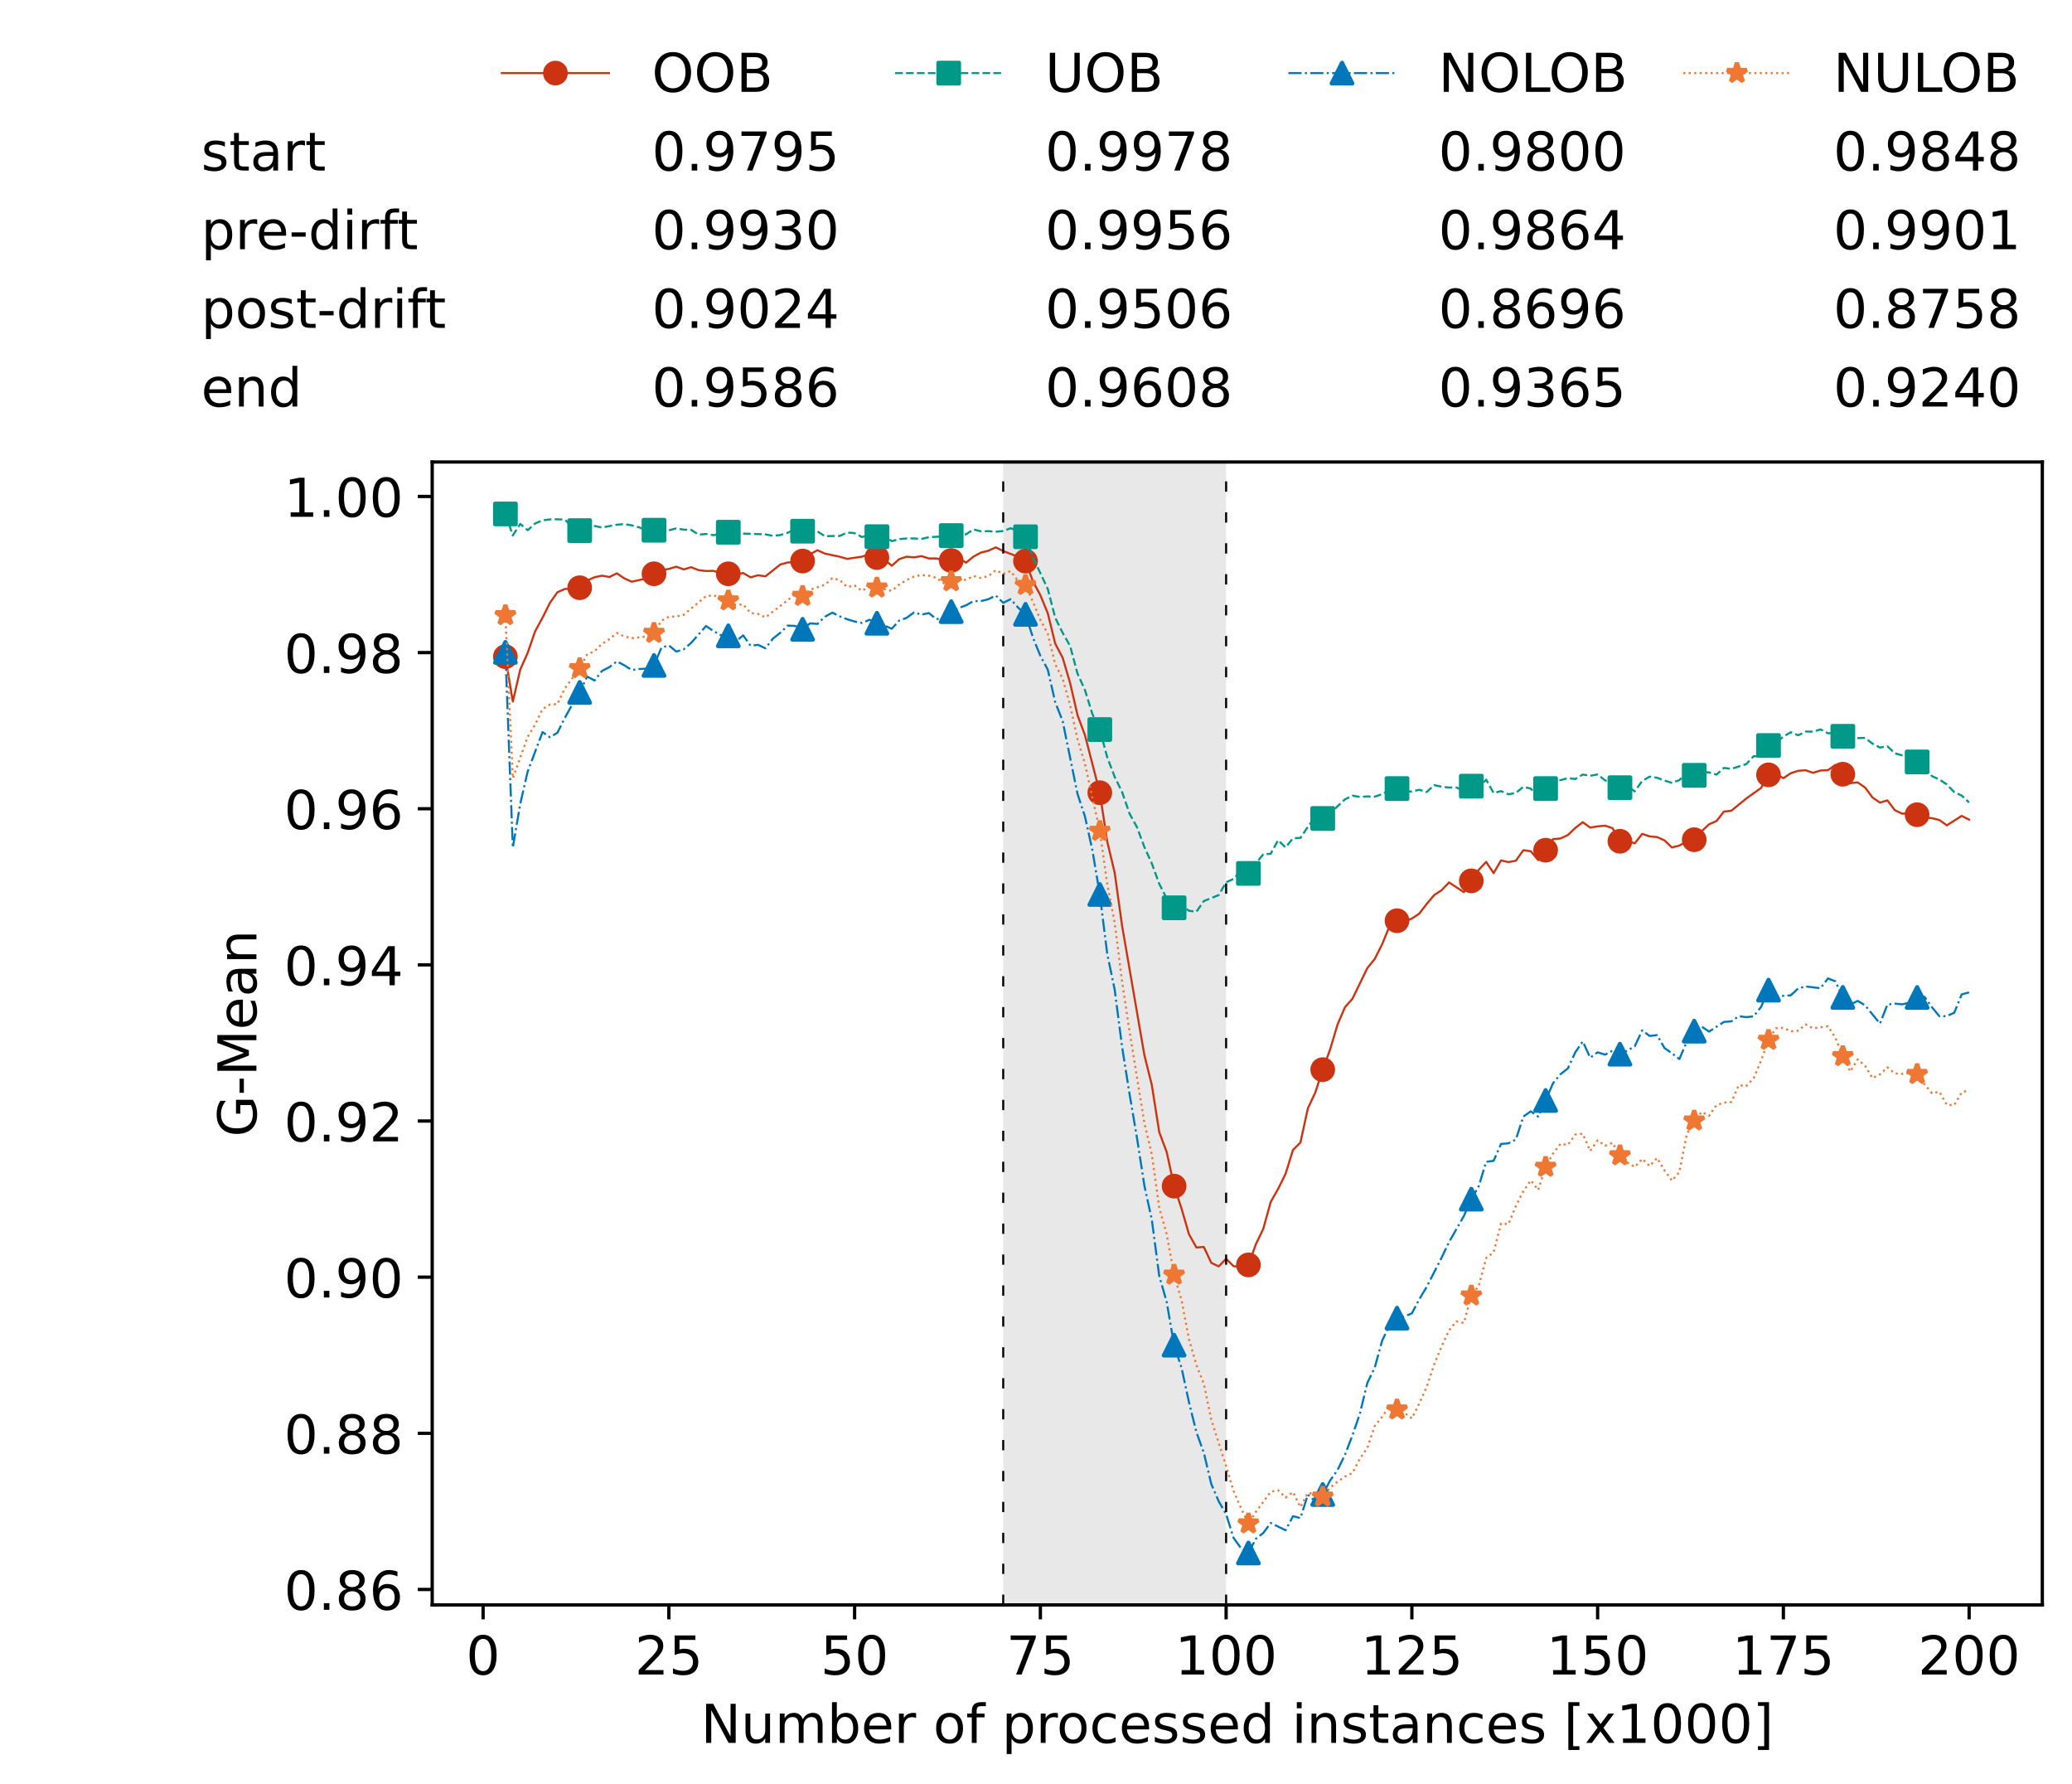 <?xml version="1.0" encoding="utf-8" standalone="no"?>
<!DOCTYPE svg PUBLIC "-//W3C//DTD SVG 1.1//EN"
  "http://www.w3.org/Graphics/SVG/1.1/DTD/svg11.dtd">
<!-- Created with matplotlib (https://matplotlib.org/) -->
<svg height="432.615pt" version="1.1" viewBox="0 0 502.65 432.615" width="502.65pt" xmlns="http://www.w3.org/2000/svg" xmlns:xlink="http://www.w3.org/1999/xlink">
 <defs>
  <style type="text/css">*{stroke-linecap:butt;stroke-linejoin:round;}</style>
 </defs>
 <g id="figure_1">
  <g id="patch_1">
   <path d="M 0 432.615 
L 502.65 432.615 
L 502.65 0 
L 0 0 
z
" style="fill:#ffffff;"/>
  </g>
  <g id="axes_1">
   <g id="patch_2">
    <path d="M 104.85 389.252 
L 495.45 389.252 
L 495.45 112.052 
L 104.85 112.052 
z
" style="fill:#ffffff;"/>
   </g>
   <g id="patch_3">
    <path clip-path="url(#p8dca47f5bd)" d="M 297.446 389.252 
L 297.446 112.052 
L 243.372 112.052 
L 243.372 389.252 
z
" style="fill:#d3d3d3;opacity:0.5;"/>
   </g>
   <g id="matplotlib.axis_1">
    <g id="xtick_1">
     <g id="line2d_1">
      <defs>
       <path d="M 0 0 
L 0 3.5 
" id="mb7528f18be" style="stroke:#000000;stroke-width:0.8;"/>
      </defs>
      <g>
       <use style="stroke:#000000;stroke-width:0.8;" x="117.197" xlink:href="#mb7528f18be" y="389.252"/>
      </g>
     </g>
     <g id="text_1">
      <!-- 0 -->
      <g transform="translate(113.061 406.13)scale(0.13 -0.13)">
       <defs>
        <path d="M 31.781 66.406 
Q 24.172 66.406 20.328 58.906 
Q 16.5 51.422 16.5 36.375 
Q 16.5 21.391 20.328 13.891 
Q 24.172 6.391 31.781 6.391 
Q 39.453 6.391 43.281 13.891 
Q 47.125 21.391 47.125 36.375 
Q 47.125 51.422 43.281 58.906 
Q 39.453 66.406 31.781 66.406 
z
M 31.781 74.219 
Q 44.047 74.219 50.516 64.516 
Q 56.984 54.828 56.984 36.375 
Q 56.984 17.969 50.516 8.266 
Q 44.047 -1.422 31.781 -1.422 
Q 19.531 -1.422 13.062 8.266 
Q 6.594 17.969 6.594 36.375 
Q 6.594 54.828 13.062 64.516 
Q 19.531 74.219 31.781 74.219 
z
" id="DejaVuSans-48"/>
       </defs>
       <use xlink:href="#DejaVuSans-48"/>
      </g>
     </g>
    </g>
    <g id="xtick_2">
     <g id="line2d_2">
      <g>
       <use style="stroke:#000000;stroke-width:0.8;" x="162.259" xlink:href="#mb7528f18be" y="389.252"/>
      </g>
     </g>
     <g id="text_2">
      <!-- 25 -->
      <g transform="translate(153.988 406.13)scale(0.13 -0.13)">
       <defs>
        <path d="M 19.188 8.297 
L 53.609 8.297 
L 53.609 0 
L 7.328 0 
L 7.328 8.297 
Q 12.938 14.109 22.625 23.891 
Q 32.328 33.688 34.812 36.531 
Q 39.547 41.844 41.422 45.531 
Q 43.312 49.219 43.312 52.781 
Q 43.312 58.594 39.234 62.25 
Q 35.156 65.922 28.609 65.922 
Q 23.969 65.922 18.812 64.312 
Q 13.672 62.703 7.812 59.422 
L 7.812 69.391 
Q 13.766 71.781 18.938 73 
Q 24.125 74.219 28.422 74.219 
Q 39.75 74.219 46.484 68.547 
Q 53.219 62.891 53.219 53.422 
Q 53.219 48.922 51.531 44.891 
Q 49.859 40.875 45.406 35.406 
Q 44.188 33.984 37.641 27.219 
Q 31.109 20.453 19.188 8.297 
z
" id="DejaVuSans-50"/>
        <path d="M 10.797 72.906 
L 49.516 72.906 
L 49.516 64.594 
L 19.828 64.594 
L 19.828 46.734 
Q 21.969 47.469 24.109 47.828 
Q 26.266 48.188 28.422 48.188 
Q 40.625 48.188 47.75 41.5 
Q 54.891 34.812 54.891 23.391 
Q 54.891 11.625 47.562 5.094 
Q 40.234 -1.422 26.906 -1.422 
Q 22.312 -1.422 17.547 -0.641 
Q 12.797 0.141 7.719 1.703 
L 7.719 11.625 
Q 12.109 9.234 16.797 8.062 
Q 21.484 6.891 26.703 6.891 
Q 35.156 6.891 40.078 11.328 
Q 45.016 15.766 45.016 23.391 
Q 45.016 31 40.078 35.438 
Q 35.156 39.891 26.703 39.891 
Q 22.75 39.891 18.812 39.016 
Q 14.891 38.141 10.797 36.281 
z
" id="DejaVuSans-53"/>
       </defs>
       <use xlink:href="#DejaVuSans-50"/>
       <use x="63.623" xlink:href="#DejaVuSans-53"/>
      </g>
     </g>
    </g>
    <g id="xtick_3">
     <g id="line2d_3">
      <g>
       <use style="stroke:#000000;stroke-width:0.8;" x="207.322" xlink:href="#mb7528f18be" y="389.252"/>
      </g>
     </g>
     <g id="text_3">
      <!-- 50 -->
      <g transform="translate(199.05 406.13)scale(0.13 -0.13)">
       <use xlink:href="#DejaVuSans-53"/>
       <use x="63.623" xlink:href="#DejaVuSans-48"/>
      </g>
     </g>
    </g>
    <g id="xtick_4">
     <g id="line2d_4">
      <g>
       <use style="stroke:#000000;stroke-width:0.8;" x="252.384" xlink:href="#mb7528f18be" y="389.252"/>
      </g>
     </g>
     <g id="text_4">
      <!-- 75 -->
      <g transform="translate(244.113 406.13)scale(0.13 -0.13)">
       <defs>
        <path d="M 8.203 72.906 
L 55.078 72.906 
L 55.078 68.703 
L 28.609 0 
L 18.312 0 
L 43.219 64.594 
L 8.203 64.594 
z
" id="DejaVuSans-55"/>
       </defs>
       <use xlink:href="#DejaVuSans-55"/>
       <use x="63.623" xlink:href="#DejaVuSans-53"/>
      </g>
     </g>
    </g>
    <g id="xtick_5">
     <g id="line2d_5">
      <g>
       <use style="stroke:#000000;stroke-width:0.8;" x="297.446" xlink:href="#mb7528f18be" y="389.252"/>
      </g>
     </g>
     <g id="text_5">
      <!-- 100 -->
      <g transform="translate(285.039 406.13)scale(0.13 -0.13)">
       <defs>
        <path d="M 12.406 8.297 
L 28.516 8.297 
L 28.516 63.922 
L 10.984 60.406 
L 10.984 69.391 
L 28.422 72.906 
L 38.281 72.906 
L 38.281 8.297 
L 54.391 8.297 
L 54.391 0 
L 12.406 0 
z
" id="DejaVuSans-49"/>
       </defs>
       <use xlink:href="#DejaVuSans-49"/>
       <use x="63.623" xlink:href="#DejaVuSans-48"/>
       <use x="127.246" xlink:href="#DejaVuSans-48"/>
      </g>
     </g>
    </g>
    <g id="xtick_6">
     <g id="line2d_6">
      <g>
       <use style="stroke:#000000;stroke-width:0.8;" x="342.509" xlink:href="#mb7528f18be" y="389.252"/>
      </g>
     </g>
     <g id="text_6">
      <!-- 125 -->
      <g transform="translate(330.102 406.13)scale(0.13 -0.13)">
       <use xlink:href="#DejaVuSans-49"/>
       <use x="63.623" xlink:href="#DejaVuSans-50"/>
       <use x="127.246" xlink:href="#DejaVuSans-53"/>
      </g>
     </g>
    </g>
    <g id="xtick_7">
     <g id="line2d_7">
      <g>
       <use style="stroke:#000000;stroke-width:0.8;" x="387.571" xlink:href="#mb7528f18be" y="389.252"/>
      </g>
     </g>
     <g id="text_7">
      <!-- 150 -->
      <g transform="translate(375.164 406.13)scale(0.13 -0.13)">
       <use xlink:href="#DejaVuSans-49"/>
       <use x="63.623" xlink:href="#DejaVuSans-53"/>
       <use x="127.246" xlink:href="#DejaVuSans-48"/>
      </g>
     </g>
    </g>
    <g id="xtick_8">
     <g id="line2d_8">
      <g>
       <use style="stroke:#000000;stroke-width:0.8;" x="432.633" xlink:href="#mb7528f18be" y="389.252"/>
      </g>
     </g>
     <g id="text_8">
      <!-- 175 -->
      <g transform="translate(420.226 406.13)scale(0.13 -0.13)">
       <use xlink:href="#DejaVuSans-49"/>
       <use x="63.623" xlink:href="#DejaVuSans-55"/>
       <use x="127.246" xlink:href="#DejaVuSans-53"/>
      </g>
     </g>
    </g>
    <g id="xtick_9">
     <g id="line2d_9">
      <g>
       <use style="stroke:#000000;stroke-width:0.8;" x="477.695" xlink:href="#mb7528f18be" y="389.252"/>
      </g>
     </g>
     <g id="text_9">
      <!-- 200 -->
      <g transform="translate(465.289 406.13)scale(0.13 -0.13)">
       <use xlink:href="#DejaVuSans-50"/>
       <use x="63.623" xlink:href="#DejaVuSans-48"/>
       <use x="127.246" xlink:href="#DejaVuSans-48"/>
      </g>
     </g>
    </g>
    <g id="text_10">
     <!-- Number of processed instances [x1000] -->
     <g transform="translate(170.025 422.711)scale(0.13 -0.13)">
      <defs>
       <path d="M 9.812 72.906 
L 23.094 72.906 
L 55.422 11.922 
L 55.422 72.906 
L 64.984 72.906 
L 64.984 0 
L 51.703 0 
L 19.391 60.984 
L 19.391 0 
L 9.812 0 
z
" id="DejaVuSans-78"/>
       <path d="M 8.5 21.578 
L 8.5 54.688 
L 17.484 54.688 
L 17.484 21.922 
Q 17.484 14.156 20.5 10.266 
Q 23.531 6.391 29.594 6.391 
Q 36.859 6.391 41.078 11.031 
Q 45.312 15.672 45.312 23.688 
L 45.312 54.688 
L 54.297 54.688 
L 54.297 0 
L 45.312 0 
L 45.312 8.406 
Q 42.047 3.422 37.719 1 
Q 33.406 -1.422 27.688 -1.422 
Q 18.266 -1.422 13.375 4.438 
Q 8.5 10.297 8.5 21.578 
z
M 31.109 56 
z
" id="DejaVuSans-117"/>
       <path d="M 52 44.188 
Q 55.375 50.25 60.062 53.125 
Q 64.75 56 71.094 56 
Q 79.641 56 84.281 50.016 
Q 88.922 44.047 88.922 33.016 
L 88.922 0 
L 79.891 0 
L 79.891 32.719 
Q 79.891 40.578 77.094 44.375 
Q 74.312 48.188 68.609 48.188 
Q 61.625 48.188 57.562 43.547 
Q 53.516 38.922 53.516 30.906 
L 53.516 0 
L 44.484 0 
L 44.484 32.719 
Q 44.484 40.625 41.703 44.406 
Q 38.922 48.188 33.109 48.188 
Q 26.219 48.188 22.156 43.531 
Q 18.109 38.875 18.109 30.906 
L 18.109 0 
L 9.078 0 
L 9.078 54.688 
L 18.109 54.688 
L 18.109 46.188 
Q 21.188 51.219 25.484 53.609 
Q 29.781 56 35.688 56 
Q 41.656 56 45.828 52.969 
Q 50 49.953 52 44.188 
z
" id="DejaVuSans-109"/>
       <path d="M 48.688 27.297 
Q 48.688 37.203 44.609 42.844 
Q 40.531 48.484 33.406 48.484 
Q 26.266 48.484 22.188 42.844 
Q 18.109 37.203 18.109 27.297 
Q 18.109 17.391 22.188 11.75 
Q 26.266 6.109 33.406 6.109 
Q 40.531 6.109 44.609 11.75 
Q 48.688 17.391 48.688 27.297 
z
M 18.109 46.391 
Q 20.953 51.266 25.266 53.625 
Q 29.594 56 35.594 56 
Q 45.562 56 51.781 48.094 
Q 58.016 40.188 58.016 27.297 
Q 58.016 14.406 51.781 6.484 
Q 45.562 -1.422 35.594 -1.422 
Q 29.594 -1.422 25.266 0.953 
Q 20.953 3.328 18.109 8.203 
L 18.109 0 
L 9.078 0 
L 9.078 75.984 
L 18.109 75.984 
z
" id="DejaVuSans-98"/>
       <path d="M 56.203 29.594 
L 56.203 25.203 
L 14.891 25.203 
Q 15.484 15.922 20.484 11.062 
Q 25.484 6.203 34.422 6.203 
Q 39.594 6.203 44.453 7.469 
Q 49.312 8.734 54.109 11.281 
L 54.109 2.781 
Q 49.266 0.734 44.188 -0.344 
Q 39.109 -1.422 33.891 -1.422 
Q 20.797 -1.422 13.156 6.188 
Q 5.516 13.812 5.516 26.812 
Q 5.516 40.234 12.766 48.109 
Q 20.016 56 32.328 56 
Q 43.359 56 49.781 48.891 
Q 56.203 41.797 56.203 29.594 
z
M 47.219 32.234 
Q 47.125 39.594 43.094 43.984 
Q 39.062 48.391 32.422 48.391 
Q 24.906 48.391 20.391 44.141 
Q 15.875 39.891 15.188 32.172 
z
" id="DejaVuSans-101"/>
       <path d="M 41.109 46.297 
Q 39.594 47.172 37.812 47.578 
Q 36.031 48 33.891 48 
Q 26.266 48 22.188 43.047 
Q 18.109 38.094 18.109 28.812 
L 18.109 0 
L 9.078 0 
L 9.078 54.688 
L 18.109 54.688 
L 18.109 46.188 
Q 20.953 51.172 25.484 53.578 
Q 30.031 56 36.531 56 
Q 37.453 56 38.578 55.875 
Q 39.703 55.766 41.062 55.516 
z
" id="DejaVuSans-114"/>
       <path id="DejaVuSans-32"/>
       <path d="M 30.609 48.391 
Q 23.391 48.391 19.188 42.75 
Q 14.984 37.109 14.984 27.297 
Q 14.984 17.484 19.156 11.844 
Q 23.344 6.203 30.609 6.203 
Q 37.797 6.203 41.984 11.859 
Q 46.188 17.531 46.188 27.297 
Q 46.188 37.016 41.984 42.703 
Q 37.797 48.391 30.609 48.391 
z
M 30.609 56 
Q 42.328 56 49.016 48.375 
Q 55.719 40.766 55.719 27.297 
Q 55.719 13.875 49.016 6.219 
Q 42.328 -1.422 30.609 -1.422 
Q 18.844 -1.422 12.172 6.219 
Q 5.516 13.875 5.516 27.297 
Q 5.516 40.766 12.172 48.375 
Q 18.844 56 30.609 56 
z
" id="DejaVuSans-111"/>
       <path d="M 37.109 75.984 
L 37.109 68.5 
L 28.516 68.5 
Q 23.688 68.5 21.797 66.547 
Q 19.922 64.594 19.922 59.516 
L 19.922 54.688 
L 34.719 54.688 
L 34.719 47.703 
L 19.922 47.703 
L 19.922 0 
L 10.891 0 
L 10.891 47.703 
L 2.297 47.703 
L 2.297 54.688 
L 10.891 54.688 
L 10.891 58.5 
Q 10.891 67.625 15.141 71.797 
Q 19.391 75.984 28.609 75.984 
z
" id="DejaVuSans-102"/>
       <path d="M 18.109 8.203 
L 18.109 -20.797 
L 9.078 -20.797 
L 9.078 54.688 
L 18.109 54.688 
L 18.109 46.391 
Q 20.953 51.266 25.266 53.625 
Q 29.594 56 35.594 56 
Q 45.562 56 51.781 48.094 
Q 58.016 40.188 58.016 27.297 
Q 58.016 14.406 51.781 6.484 
Q 45.562 -1.422 35.594 -1.422 
Q 29.594 -1.422 25.266 0.953 
Q 20.953 3.328 18.109 8.203 
z
M 48.688 27.297 
Q 48.688 37.203 44.609 42.844 
Q 40.531 48.484 33.406 48.484 
Q 26.266 48.484 22.188 42.844 
Q 18.109 37.203 18.109 27.297 
Q 18.109 17.391 22.188 11.75 
Q 26.266 6.109 33.406 6.109 
Q 40.531 6.109 44.609 11.75 
Q 48.688 17.391 48.688 27.297 
z
" id="DejaVuSans-112"/>
       <path d="M 48.781 52.594 
L 48.781 44.188 
Q 44.969 46.297 41.141 47.344 
Q 37.312 48.391 33.406 48.391 
Q 24.656 48.391 19.812 42.844 
Q 14.984 37.312 14.984 27.297 
Q 14.984 17.281 19.812 11.734 
Q 24.656 6.203 33.406 6.203 
Q 37.312 6.203 41.141 7.25 
Q 44.969 8.297 48.781 10.406 
L 48.781 2.094 
Q 45.016 0.344 40.984 -0.531 
Q 36.969 -1.422 32.422 -1.422 
Q 20.062 -1.422 12.781 6.344 
Q 5.516 14.109 5.516 27.297 
Q 5.516 40.672 12.859 48.328 
Q 20.219 56 33.016 56 
Q 37.156 56 41.109 55.141 
Q 45.062 54.297 48.781 52.594 
z
" id="DejaVuSans-99"/>
       <path d="M 44.281 53.078 
L 44.281 44.578 
Q 40.484 46.531 36.375 47.5 
Q 32.281 48.484 27.875 48.484 
Q 21.188 48.484 17.844 46.438 
Q 14.5 44.391 14.5 40.281 
Q 14.5 37.156 16.891 35.375 
Q 19.281 33.594 26.516 31.984 
L 29.594 31.297 
Q 39.156 29.25 43.188 25.516 
Q 47.219 21.781 47.219 15.094 
Q 47.219 7.469 41.188 3.016 
Q 35.156 -1.422 24.609 -1.422 
Q 20.219 -1.422 15.453 -0.562 
Q 10.688 0.297 5.422 2 
L 5.422 11.281 
Q 10.406 8.688 15.234 7.391 
Q 20.062 6.109 24.812 6.109 
Q 31.156 6.109 34.562 8.281 
Q 37.984 10.453 37.984 14.406 
Q 37.984 18.062 35.516 20.016 
Q 33.062 21.969 24.703 23.781 
L 21.578 24.516 
Q 13.234 26.266 9.516 29.906 
Q 5.812 33.547 5.812 39.891 
Q 5.812 47.609 11.281 51.797 
Q 16.75 56 26.812 56 
Q 31.781 56 36.172 55.266 
Q 40.578 54.547 44.281 53.078 
z
" id="DejaVuSans-115"/>
       <path d="M 45.406 46.391 
L 45.406 75.984 
L 54.391 75.984 
L 54.391 0 
L 45.406 0 
L 45.406 8.203 
Q 42.578 3.328 38.25 0.953 
Q 33.938 -1.422 27.875 -1.422 
Q 17.969 -1.422 11.734 6.484 
Q 5.516 14.406 5.516 27.297 
Q 5.516 40.188 11.734 48.094 
Q 17.969 56 27.875 56 
Q 33.938 56 38.25 53.625 
Q 42.578 51.266 45.406 46.391 
z
M 14.797 27.297 
Q 14.797 17.391 18.875 11.75 
Q 22.953 6.109 30.078 6.109 
Q 37.203 6.109 41.297 11.75 
Q 45.406 17.391 45.406 27.297 
Q 45.406 37.203 41.297 42.844 
Q 37.203 48.484 30.078 48.484 
Q 22.953 48.484 18.875 42.844 
Q 14.797 37.203 14.797 27.297 
z
" id="DejaVuSans-100"/>
       <path d="M 9.422 54.688 
L 18.406 54.688 
L 18.406 0 
L 9.422 0 
z
M 9.422 75.984 
L 18.406 75.984 
L 18.406 64.594 
L 9.422 64.594 
z
" id="DejaVuSans-105"/>
       <path d="M 54.891 33.016 
L 54.891 0 
L 45.906 0 
L 45.906 32.719 
Q 45.906 40.484 42.875 44.328 
Q 39.844 48.188 33.797 48.188 
Q 26.516 48.188 22.312 43.547 
Q 18.109 38.922 18.109 30.906 
L 18.109 0 
L 9.078 0 
L 9.078 54.688 
L 18.109 54.688 
L 18.109 46.188 
Q 21.344 51.125 25.703 53.562 
Q 30.078 56 35.797 56 
Q 45.219 56 50.047 50.172 
Q 54.891 44.344 54.891 33.016 
z
" id="DejaVuSans-110"/>
       <path d="M 18.312 70.219 
L 18.312 54.688 
L 36.812 54.688 
L 36.812 47.703 
L 18.312 47.703 
L 18.312 18.016 
Q 18.312 11.328 20.141 9.422 
Q 21.969 7.516 27.594 7.516 
L 36.812 7.516 
L 36.812 0 
L 27.594 0 
Q 17.188 0 13.234 3.875 
Q 9.281 7.766 9.281 18.016 
L 9.281 47.703 
L 2.688 47.703 
L 2.688 54.688 
L 9.281 54.688 
L 9.281 70.219 
z
" id="DejaVuSans-116"/>
       <path d="M 34.281 27.484 
Q 23.391 27.484 19.188 25 
Q 14.984 22.516 14.984 16.5 
Q 14.984 11.719 18.141 8.906 
Q 21.297 6.109 26.703 6.109 
Q 34.188 6.109 38.703 11.406 
Q 43.219 16.703 43.219 25.484 
L 43.219 27.484 
z
M 52.203 31.203 
L 52.203 0 
L 43.219 0 
L 43.219 8.297 
Q 40.141 3.328 35.547 0.953 
Q 30.953 -1.422 24.312 -1.422 
Q 15.922 -1.422 10.953 3.297 
Q 6 8.016 6 15.922 
Q 6 25.141 12.172 29.828 
Q 18.359 34.516 30.609 34.516 
L 43.219 34.516 
L 43.219 35.406 
Q 43.219 41.609 39.141 45 
Q 35.062 48.391 27.688 48.391 
Q 23 48.391 18.547 47.266 
Q 14.109 46.141 10.016 43.891 
L 10.016 52.203 
Q 14.938 54.109 19.578 55.047 
Q 24.219 56 28.609 56 
Q 40.484 56 46.344 49.844 
Q 52.203 43.703 52.203 31.203 
z
" id="DejaVuSans-97"/>
       <path d="M 8.594 75.984 
L 29.297 75.984 
L 29.297 69 
L 17.578 69 
L 17.578 -6.203 
L 29.297 -6.203 
L 29.297 -13.188 
L 8.594 -13.188 
z
" id="DejaVuSans-91"/>
       <path d="M 54.891 54.688 
L 35.109 28.078 
L 55.906 0 
L 45.312 0 
L 29.391 21.484 
L 13.484 0 
L 2.875 0 
L 24.125 28.609 
L 4.688 54.688 
L 15.281 54.688 
L 29.781 35.203 
L 44.281 54.688 
z
" id="DejaVuSans-120"/>
       <path d="M 30.422 75.984 
L 30.422 -13.188 
L 9.719 -13.188 
L 9.719 -6.203 
L 21.391 -6.203 
L 21.391 69 
L 9.719 69 
L 9.719 75.984 
z
" id="DejaVuSans-93"/>
      </defs>
      <use xlink:href="#DejaVuSans-78"/>
      <use x="74.805" xlink:href="#DejaVuSans-117"/>
      <use x="138.184" xlink:href="#DejaVuSans-109"/>
      <use x="235.596" xlink:href="#DejaVuSans-98"/>
      <use x="299.072" xlink:href="#DejaVuSans-101"/>
      <use x="360.596" xlink:href="#DejaVuSans-114"/>
      <use x="401.709" xlink:href="#DejaVuSans-32"/>
      <use x="433.496" xlink:href="#DejaVuSans-111"/>
      <use x="494.678" xlink:href="#DejaVuSans-102"/>
      <use x="529.883" xlink:href="#DejaVuSans-32"/>
      <use x="561.67" xlink:href="#DejaVuSans-112"/>
      <use x="625.146" xlink:href="#DejaVuSans-114"/>
      <use x="664.01" xlink:href="#DejaVuSans-111"/>
      <use x="725.191" xlink:href="#DejaVuSans-99"/>
      <use x="780.172" xlink:href="#DejaVuSans-101"/>
      <use x="841.695" xlink:href="#DejaVuSans-115"/>
      <use x="893.795" xlink:href="#DejaVuSans-115"/>
      <use x="945.895" xlink:href="#DejaVuSans-101"/>
      <use x="1007.418" xlink:href="#DejaVuSans-100"/>
      <use x="1070.895" xlink:href="#DejaVuSans-32"/>
      <use x="1102.682" xlink:href="#DejaVuSans-105"/>
      <use x="1130.465" xlink:href="#DejaVuSans-110"/>
      <use x="1193.844" xlink:href="#DejaVuSans-115"/>
      <use x="1245.943" xlink:href="#DejaVuSans-116"/>
      <use x="1285.152" xlink:href="#DejaVuSans-97"/>
      <use x="1346.432" xlink:href="#DejaVuSans-110"/>
      <use x="1409.811" xlink:href="#DejaVuSans-99"/>
      <use x="1464.791" xlink:href="#DejaVuSans-101"/>
      <use x="1526.314" xlink:href="#DejaVuSans-115"/>
      <use x="1578.414" xlink:href="#DejaVuSans-32"/>
      <use x="1610.201" xlink:href="#DejaVuSans-91"/>
      <use x="1649.215" xlink:href="#DejaVuSans-120"/>
      <use x="1708.395" xlink:href="#DejaVuSans-49"/>
      <use x="1772.018" xlink:href="#DejaVuSans-48"/>
      <use x="1835.641" xlink:href="#DejaVuSans-48"/>
      <use x="1899.264" xlink:href="#DejaVuSans-48"/>
      <use x="1962.887" xlink:href="#DejaVuSans-93"/>
     </g>
    </g>
   </g>
   <g id="matplotlib.axis_2">
    <g id="ytick_1">
     <g id="line2d_10">
      <defs>
       <path d="M 0 0 
L -3.5 0 
" id="ma8a62116a8" style="stroke:#000000;stroke-width:0.8;"/>
      </defs>
      <g>
       <use style="stroke:#000000;stroke-width:0.8;" x="104.85" xlink:href="#ma8a62116a8" y="385.495"/>
      </g>
     </g>
     <g id="text_11">
      <!-- 0.86 -->
      <g transform="translate(68.905 390.434)scale(0.13 -0.13)">
       <defs>
        <path d="M 10.688 12.406 
L 21 12.406 
L 21 0 
L 10.688 0 
z
" id="DejaVuSans-46"/>
        <path d="M 31.781 34.625 
Q 24.75 34.625 20.719 30.859 
Q 16.703 27.094 16.703 20.516 
Q 16.703 13.922 20.719 10.156 
Q 24.75 6.391 31.781 6.391 
Q 38.812 6.391 42.859 10.172 
Q 46.922 13.969 46.922 20.516 
Q 46.922 27.094 42.891 30.859 
Q 38.875 34.625 31.781 34.625 
z
M 21.922 38.812 
Q 15.578 40.375 12.031 44.719 
Q 8.5 49.078 8.5 55.328 
Q 8.5 64.062 14.719 69.141 
Q 20.953 74.219 31.781 74.219 
Q 42.672 74.219 48.875 69.141 
Q 55.078 64.062 55.078 55.328 
Q 55.078 49.078 51.531 44.719 
Q 48 40.375 41.703 38.812 
Q 48.828 37.156 52.797 32.312 
Q 56.781 27.484 56.781 20.516 
Q 56.781 9.906 50.312 4.234 
Q 43.844 -1.422 31.781 -1.422 
Q 19.734 -1.422 13.25 4.234 
Q 6.781 9.906 6.781 20.516 
Q 6.781 27.484 10.781 32.312 
Q 14.797 37.156 21.922 38.812 
z
M 18.312 54.391 
Q 18.312 48.734 21.844 45.562 
Q 25.391 42.391 31.781 42.391 
Q 38.141 42.391 41.719 45.562 
Q 45.312 48.734 45.312 54.391 
Q 45.312 60.062 41.719 63.234 
Q 38.141 66.406 31.781 66.406 
Q 25.391 66.406 21.844 63.234 
Q 18.312 60.062 18.312 54.391 
z
" id="DejaVuSans-56"/>
        <path d="M 33.016 40.375 
Q 26.375 40.375 22.484 35.828 
Q 18.609 31.297 18.609 23.391 
Q 18.609 15.531 22.484 10.953 
Q 26.375 6.391 33.016 6.391 
Q 39.656 6.391 43.531 10.953 
Q 47.406 15.531 47.406 23.391 
Q 47.406 31.297 43.531 35.828 
Q 39.656 40.375 33.016 40.375 
z
M 52.594 71.297 
L 52.594 62.312 
Q 48.875 64.062 45.094 64.984 
Q 41.312 65.922 37.594 65.922 
Q 27.828 65.922 22.672 59.328 
Q 17.531 52.734 16.797 39.406 
Q 19.672 43.656 24.016 45.922 
Q 28.375 48.188 33.594 48.188 
Q 44.578 48.188 50.953 41.516 
Q 57.328 34.859 57.328 23.391 
Q 57.328 12.156 50.688 5.359 
Q 44.047 -1.422 33.016 -1.422 
Q 20.359 -1.422 13.672 8.266 
Q 6.984 17.969 6.984 36.375 
Q 6.984 53.656 15.188 63.938 
Q 23.391 74.219 37.203 74.219 
Q 40.922 74.219 44.703 73.484 
Q 48.484 72.75 52.594 71.297 
z
" id="DejaVuSans-54"/>
       </defs>
       <use xlink:href="#DejaVuSans-48"/>
       <use x="63.623" xlink:href="#DejaVuSans-46"/>
       <use x="95.41" xlink:href="#DejaVuSans-56"/>
       <use x="159.033" xlink:href="#DejaVuSans-54"/>
      </g>
     </g>
    </g>
    <g id="ytick_2">
     <g id="line2d_11">
      <g>
       <use style="stroke:#000000;stroke-width:0.8;" x="104.85" xlink:href="#ma8a62116a8" y="347.625"/>
      </g>
     </g>
     <g id="text_12">
      <!-- 0.88 -->
      <g transform="translate(68.905 352.564)scale(0.13 -0.13)">
       <use xlink:href="#DejaVuSans-48"/>
       <use x="63.623" xlink:href="#DejaVuSans-46"/>
       <use x="95.41" xlink:href="#DejaVuSans-56"/>
       <use x="159.033" xlink:href="#DejaVuSans-56"/>
      </g>
     </g>
    </g>
    <g id="ytick_3">
     <g id="line2d_12">
      <g>
       <use style="stroke:#000000;stroke-width:0.8;" x="104.85" xlink:href="#ma8a62116a8" y="309.755"/>
      </g>
     </g>
     <g id="text_13">
      <!-- 0.90 -->
      <g transform="translate(68.905 314.694)scale(0.13 -0.13)">
       <defs>
        <path d="M 10.984 1.516 
L 10.984 10.5 
Q 14.703 8.734 18.5 7.812 
Q 22.312 6.891 25.984 6.891 
Q 35.75 6.891 40.891 13.453 
Q 46.047 20.016 46.781 33.406 
Q 43.953 29.203 39.594 26.953 
Q 35.25 24.703 29.984 24.703 
Q 19.047 24.703 12.672 31.312 
Q 6.297 37.938 6.297 49.422 
Q 6.297 60.641 12.938 67.422 
Q 19.578 74.219 30.609 74.219 
Q 43.266 74.219 49.922 64.516 
Q 56.594 54.828 56.594 36.375 
Q 56.594 19.141 48.406 8.859 
Q 40.234 -1.422 26.422 -1.422 
Q 22.703 -1.422 18.891 -0.688 
Q 15.094 0.047 10.984 1.516 
z
M 30.609 32.422 
Q 37.25 32.422 41.125 36.953 
Q 45.016 41.5 45.016 49.422 
Q 45.016 57.281 41.125 61.844 
Q 37.25 66.406 30.609 66.406 
Q 23.969 66.406 20.094 61.844 
Q 16.219 57.281 16.219 49.422 
Q 16.219 41.5 20.094 36.953 
Q 23.969 32.422 30.609 32.422 
z
" id="DejaVuSans-57"/>
       </defs>
       <use xlink:href="#DejaVuSans-48"/>
       <use x="63.623" xlink:href="#DejaVuSans-46"/>
       <use x="95.41" xlink:href="#DejaVuSans-57"/>
       <use x="159.033" xlink:href="#DejaVuSans-48"/>
      </g>
     </g>
    </g>
    <g id="ytick_4">
     <g id="line2d_13">
      <g>
       <use style="stroke:#000000;stroke-width:0.8;" x="104.85" xlink:href="#ma8a62116a8" y="271.885"/>
      </g>
     </g>
     <g id="text_14">
      <!-- 0.92 -->
      <g transform="translate(68.905 276.824)scale(0.13 -0.13)">
       <use xlink:href="#DejaVuSans-48"/>
       <use x="63.623" xlink:href="#DejaVuSans-46"/>
       <use x="95.41" xlink:href="#DejaVuSans-57"/>
       <use x="159.033" xlink:href="#DejaVuSans-50"/>
      </g>
     </g>
    </g>
    <g id="ytick_5">
     <g id="line2d_14">
      <g>
       <use style="stroke:#000000;stroke-width:0.8;" x="104.85" xlink:href="#ma8a62116a8" y="234.016"/>
      </g>
     </g>
     <g id="text_15">
      <!-- 0.94 -->
      <g transform="translate(68.905 238.955)scale(0.13 -0.13)">
       <defs>
        <path d="M 37.797 64.312 
L 12.891 25.391 
L 37.797 25.391 
z
M 35.203 72.906 
L 47.609 72.906 
L 47.609 25.391 
L 58.016 25.391 
L 58.016 17.188 
L 47.609 17.188 
L 47.609 0 
L 37.797 0 
L 37.797 17.188 
L 4.891 17.188 
L 4.891 26.703 
z
" id="DejaVuSans-52"/>
       </defs>
       <use xlink:href="#DejaVuSans-48"/>
       <use x="63.623" xlink:href="#DejaVuSans-46"/>
       <use x="95.41" xlink:href="#DejaVuSans-57"/>
       <use x="159.033" xlink:href="#DejaVuSans-52"/>
      </g>
     </g>
    </g>
    <g id="ytick_6">
     <g id="line2d_15">
      <g>
       <use style="stroke:#000000;stroke-width:0.8;" x="104.85" xlink:href="#ma8a62116a8" y="196.146"/>
      </g>
     </g>
     <g id="text_16">
      <!-- 0.96 -->
      <g transform="translate(68.905 201.085)scale(0.13 -0.13)">
       <use xlink:href="#DejaVuSans-48"/>
       <use x="63.623" xlink:href="#DejaVuSans-46"/>
       <use x="95.41" xlink:href="#DejaVuSans-57"/>
       <use x="159.033" xlink:href="#DejaVuSans-54"/>
      </g>
     </g>
    </g>
    <g id="ytick_7">
     <g id="line2d_16">
      <g>
       <use style="stroke:#000000;stroke-width:0.8;" x="104.85" xlink:href="#ma8a62116a8" y="158.276"/>
      </g>
     </g>
     <g id="text_17">
      <!-- 0.98 -->
      <g transform="translate(68.905 163.215)scale(0.13 -0.13)">
       <use xlink:href="#DejaVuSans-48"/>
       <use x="63.623" xlink:href="#DejaVuSans-46"/>
       <use x="95.41" xlink:href="#DejaVuSans-57"/>
       <use x="159.033" xlink:href="#DejaVuSans-56"/>
      </g>
     </g>
    </g>
    <g id="ytick_8">
     <g id="line2d_17">
      <g>
       <use style="stroke:#000000;stroke-width:0.8;" x="104.85" xlink:href="#ma8a62116a8" y="120.406"/>
      </g>
     </g>
     <g id="text_18">
      <!-- 1.00 -->
      <g transform="translate(68.905 125.345)scale(0.13 -0.13)">
       <use xlink:href="#DejaVuSans-49"/>
       <use x="63.623" xlink:href="#DejaVuSans-46"/>
       <use x="95.41" xlink:href="#DejaVuSans-48"/>
       <use x="159.033" xlink:href="#DejaVuSans-48"/>
      </g>
     </g>
    </g>
    <g id="text_19">
     <!-- G-Mean -->
     <g transform="translate(62.201 275.744)rotate(-90)scale(0.13 -0.13)">
      <defs>
       <path d="M 59.516 10.406 
L 59.516 29.984 
L 43.406 29.984 
L 43.406 38.094 
L 69.281 38.094 
L 69.281 6.781 
Q 63.578 2.734 56.688 0.656 
Q 49.812 -1.422 42 -1.422 
Q 24.906 -1.422 15.25 8.562 
Q 5.609 18.562 5.609 36.375 
Q 5.609 54.25 15.25 64.234 
Q 24.906 74.219 42 74.219 
Q 49.125 74.219 55.547 72.453 
Q 61.969 70.703 67.391 67.281 
L 67.391 56.781 
Q 61.922 61.422 55.766 63.766 
Q 49.609 66.109 42.828 66.109 
Q 29.438 66.109 22.719 58.641 
Q 16.016 51.172 16.016 36.375 
Q 16.016 21.625 22.719 14.156 
Q 29.438 6.688 42.828 6.688 
Q 48.047 6.688 52.141 7.594 
Q 56.25 8.5 59.516 10.406 
z
" id="DejaVuSans-71"/>
       <path d="M 4.891 31.391 
L 31.203 31.391 
L 31.203 23.391 
L 4.891 23.391 
z
" id="DejaVuSans-45"/>
       <path d="M 9.812 72.906 
L 24.516 72.906 
L 43.109 23.297 
L 61.812 72.906 
L 76.516 72.906 
L 76.516 0 
L 66.891 0 
L 66.891 64.016 
L 48.094 14.016 
L 38.188 14.016 
L 19.391 64.016 
L 19.391 0 
L 9.812 0 
z
" id="DejaVuSans-77"/>
      </defs>
      <use xlink:href="#DejaVuSans-71"/>
      <use x="77.49" xlink:href="#DejaVuSans-45"/>
      <use x="113.574" xlink:href="#DejaVuSans-77"/>
      <use x="199.854" xlink:href="#DejaVuSans-101"/>
      <use x="261.377" xlink:href="#DejaVuSans-97"/>
      <use x="322.656" xlink:href="#DejaVuSans-110"/>
     </g>
    </g>
   </g>
   <g id="line2d_18"/>
   <g id="line2d_19"/>
   <g id="line2d_20"/>
   <g id="line2d_21"/>
   <g id="line2d_22"/>
   <g id="line2d_23">
    <path clip-path="url(#p8dca47f5bd)" d="M 122.605 159.259 
L 124.407 170.151 
L 126.21 162.397 
L 128.012 158.34 
L 129.815 153.118 
L 131.617 149.808 
L 133.419 146.202 
L 135.222 143.639 
L 137.024 142.841 
L 138.827 142.83 
L 140.629 142.547 
L 142.432 140.788 
L 144.234 140.003 
L 146.037 139.622 
L 147.839 139.945 
L 149.642 139.057 
L 151.444 140.269 
L 153.247 141.086 
L 156.852 140.287 
L 158.654 139.162 
L 160.457 138.298 
L 162.259 137.974 
L 164.062 137.446 
L 165.864 138.106 
L 167.667 137.568 
L 169.469 138.276 
L 171.272 138.491 
L 173.074 138.451 
L 174.877 139.017 
L 178.482 139.38 
L 180.284 138.974 
L 182.087 140.026 
L 183.889 139.521 
L 185.692 139.78 
L 189.297 136.917 
L 191.099 136.419 
L 192.902 136.356 
L 194.704 136.071 
L 196.507 134.444 
L 198.309 133.444 
L 200.112 134.27 
L 203.717 135.03 
L 205.519 135.544 
L 209.124 135.015 
L 210.927 134.379 
L 212.729 135.222 
L 214.532 135.641 
L 216.334 137.221 
L 218.137 135.613 
L 219.939 135.02 
L 221.742 135.178 
L 223.544 134.876 
L 225.347 135.448 
L 227.149 135.447 
L 228.952 135.861 
L 230.754 135.935 
L 232.557 135.394 
L 234.359 136.469 
L 236.162 134.99 
L 237.964 134.02 
L 239.767 133.573 
L 241.569 132.748 
L 243.372 133.653 
L 246.976 135.032 
L 248.779 136.084 
L 250.581 141.019 
L 252.384 144.345 
L 254.186 148.742 
L 255.989 156.1 
L 257.791 159.523 
L 259.594 165.622 
L 261.396 173.443 
L 263.199 178.293 
L 266.804 192.257 
L 268.606 204.098 
L 270.409 211.65 
L 272.211 224.543 
L 277.619 255.906 
L 279.421 263.155 
L 281.224 274.585 
L 283.026 279.393 
L 284.829 287.679 
L 286.631 293.117 
L 288.434 299.341 
L 290.236 302.562 
L 292.039 302.429 
L 293.841 306.274 
L 295.644 307.149 
L 297.446 305.282 
L 299.249 307.101 
L 301.051 307.212 
L 302.854 306.784 
L 304.656 301.797 
L 306.459 298.037 
L 308.261 291.528 
L 310.064 288.348 
L 311.866 284.695 
L 313.669 278.889 
L 315.471 277.117 
L 317.274 268.823 
L 319.076 264.992 
L 320.879 259.429 
L 322.681 254.523 
L 324.484 248.466 
L 326.286 244.269 
L 328.089 242.245 
L 331.694 234.815 
L 333.496 232.588 
L 335.299 229.014 
L 337.101 224.616 
L 338.904 223.31 
L 340.706 223.488 
L 342.509 222.788 
L 344.311 221.578 
L 346.114 219.228 
L 347.916 217.089 
L 349.719 215.912 
L 351.521 214.018 
L 355.126 216.381 
L 358.731 210.961 
L 360.533 209.025 
L 362.336 211.781 
L 364.138 208.677 
L 365.941 209.088 
L 367.743 208.754 
L 369.546 206.21 
L 371.348 206.448 
L 373.151 208.595 
L 374.953 206.205 
L 376.756 203.524 
L 378.558 203.363 
L 380.361 202.514 
L 382.163 200.802 
L 383.966 199.408 
L 385.768 200.724 
L 387.571 200.422 
L 389.373 200.25 
L 391.176 200.843 
L 392.978 204.036 
L 394.781 203.974 
L 396.583 204.543 
L 398.386 202.239 
L 400.188 202.853 
L 401.991 203.01 
L 403.793 203.817 
L 405.596 205.54 
L 407.398 205.085 
L 409.201 204.056 
L 411.003 203.661 
L 412.806 201.613 
L 414.608 199.92 
L 416.411 199.127 
L 418.213 196.837 
L 420.016 196.628 
L 423.621 193.673 
L 427.226 191.104 
L 429.028 187.93 
L 430.831 187.728 
L 432.633 188.731 
L 434.436 187.53 
L 436.238 186.94 
L 438.041 186.813 
L 439.843 187.439 
L 441.646 186.875 
L 443.448 186.807 
L 445.251 185.502 
L 448.856 189.932 
L 450.658 189.76 
L 452.461 191.013 
L 454.263 193.419 
L 456.066 194.664 
L 457.868 194.115 
L 459.671 196.501 
L 461.473 197.357 
L 463.276 197.178 
L 465.078 197.594 
L 466.881 198.256 
L 468.683 198.434 
L 470.485 198.878 
L 472.288 200.179 
L 475.893 197.884 
L 477.695 198.802 
L 477.695 198.802 
" style="fill:none;stroke:#cc3311;stroke-linecap:square;stroke-width:0.5;"/>
    <defs>
     <path d="M 0 2.5 
C 0.663 2.5 1.299 2.237 1.768 1.768 
C 2.237 1.299 2.5 0.663 2.5 0 
C 2.5 -0.663 2.237 -1.299 1.768 -1.768 
C 1.299 -2.237 0.663 -2.5 0 -2.5 
C -0.663 -2.5 -1.299 -2.237 -1.768 -1.768 
C -2.237 -1.299 -2.5 -0.663 -2.5 0 
C -2.5 0.663 -2.237 1.299 -1.768 1.768 
C -1.299 2.237 -0.663 2.5 0 2.5 
z
" id="ma2431a92e2" style="stroke:#cc3311;"/>
    </defs>
    <g clip-path="url(#p8dca47f5bd)">
     <use style="fill:#cc3311;stroke:#cc3311;" x="122.605" xlink:href="#ma2431a92e2" y="159.259"/>
     <use style="fill:#cc3311;stroke:#cc3311;" x="140.629" xlink:href="#ma2431a92e2" y="142.547"/>
     <use style="fill:#cc3311;stroke:#cc3311;" x="158.654" xlink:href="#ma2431a92e2" y="139.162"/>
     <use style="fill:#cc3311;stroke:#cc3311;" x="176.679" xlink:href="#ma2431a92e2" y="139.167"/>
     <use style="fill:#cc3311;stroke:#cc3311;" x="194.704" xlink:href="#ma2431a92e2" y="136.071"/>
     <use style="fill:#cc3311;stroke:#cc3311;" x="212.729" xlink:href="#ma2431a92e2" y="135.222"/>
     <use style="fill:#cc3311;stroke:#cc3311;" x="230.754" xlink:href="#ma2431a92e2" y="135.935"/>
     <use style="fill:#cc3311;stroke:#cc3311;" x="248.779" xlink:href="#ma2431a92e2" y="136.084"/>
     <use style="fill:#cc3311;stroke:#cc3311;" x="266.804" xlink:href="#ma2431a92e2" y="192.257"/>
     <use style="fill:#cc3311;stroke:#cc3311;" x="284.829" xlink:href="#ma2431a92e2" y="287.679"/>
     <use style="fill:#cc3311;stroke:#cc3311;" x="302.854" xlink:href="#ma2431a92e2" y="306.784"/>
     <use style="fill:#cc3311;stroke:#cc3311;" x="320.879" xlink:href="#ma2431a92e2" y="259.429"/>
     <use style="fill:#cc3311;stroke:#cc3311;" x="338.904" xlink:href="#ma2431a92e2" y="223.31"/>
     <use style="fill:#cc3311;stroke:#cc3311;" x="356.928" xlink:href="#ma2431a92e2" y="213.638"/>
     <use style="fill:#cc3311;stroke:#cc3311;" x="374.953" xlink:href="#ma2431a92e2" y="206.205"/>
     <use style="fill:#cc3311;stroke:#cc3311;" x="392.978" xlink:href="#ma2431a92e2" y="204.036"/>
     <use style="fill:#cc3311;stroke:#cc3311;" x="411.003" xlink:href="#ma2431a92e2" y="203.661"/>
     <use style="fill:#cc3311;stroke:#cc3311;" x="429.028" xlink:href="#ma2431a92e2" y="187.93"/>
     <use style="fill:#cc3311;stroke:#cc3311;" x="447.053" xlink:href="#ma2431a92e2" y="187.776"/>
     <use style="fill:#cc3311;stroke:#cc3311;" x="465.078" xlink:href="#ma2431a92e2" y="197.594"/>
    </g>
   </g>
   <g id="line2d_24"/>
   <g id="line2d_25"/>
   <g id="line2d_26"/>
   <g id="line2d_27"/>
   <g id="line2d_28">
    <path clip-path="url(#p8dca47f5bd)" d="M 122.605 124.652 
L 124.407 129.858 
L 126.21 127.062 
L 128.012 128.596 
L 129.815 126.958 
L 131.617 126.212 
L 133.419 125.978 
L 135.222 125.942 
L 137.024 126.027 
L 138.827 127.697 
L 140.629 128.693 
L 144.234 127.579 
L 146.037 127.938 
L 149.642 127.262 
L 151.444 127.109 
L 153.247 127.413 
L 155.049 127.901 
L 156.852 128.65 
L 160.457 128.521 
L 162.259 128.628 
L 164.062 128.145 
L 165.864 128.46 
L 167.667 128.513 
L 169.469 129.67 
L 171.272 129.511 
L 173.074 129.804 
L 176.679 129.083 
L 178.482 129.35 
L 185.692 129.603 
L 187.494 129.956 
L 189.297 129.767 
L 191.099 129.215 
L 192.902 128.352 
L 194.704 128.832 
L 196.507 128.439 
L 198.309 128.889 
L 200.112 130.034 
L 203.717 129.984 
L 205.519 129.146 
L 207.322 129.306 
L 209.124 130.255 
L 210.927 129.665 
L 212.729 130.163 
L 214.532 130.108 
L 216.334 131.247 
L 218.137 130.748 
L 219.939 130.591 
L 221.742 130.588 
L 223.544 130.711 
L 225.347 130.291 
L 228.952 130.084 
L 234.359 129.582 
L 236.162 128.386 
L 237.964 128.874 
L 239.767 128.821 
L 241.569 128.953 
L 243.372 128.794 
L 245.174 128.116 
L 246.976 128.861 
L 248.779 130.188 
L 250.581 135.184 
L 254.186 142.851 
L 255.989 149.832 
L 257.791 153.489 
L 259.594 156.655 
L 261.396 163.367 
L 263.199 167.355 
L 265.001 173.168 
L 266.804 176.948 
L 268.606 183.665 
L 270.409 188.408 
L 272.211 192.095 
L 274.014 197.323 
L 275.816 200.612 
L 277.619 205.438 
L 279.421 209.419 
L 281.224 214.367 
L 283.026 217.887 
L 284.829 220.174 
L 286.631 219.642 
L 288.434 220.885 
L 290.236 221.134 
L 292.039 218.539 
L 295.644 217.085 
L 297.446 213.989 
L 299.249 213.161 
L 301.051 211.138 
L 302.854 211.831 
L 304.656 209.386 
L 306.459 207.198 
L 308.261 207.064 
L 310.064 203.772 
L 311.866 205.542 
L 313.669 203.303 
L 315.471 203.224 
L 317.274 200.541 
L 319.076 198.112 
L 320.879 198.511 
L 322.681 197.233 
L 326.286 193.87 
L 328.089 192.966 
L 329.891 193.289 
L 331.694 193.156 
L 333.496 193.216 
L 335.299 192.612 
L 337.101 191.53 
L 338.904 191.258 
L 340.706 191.973 
L 342.509 191.966 
L 344.311 191.547 
L 346.114 192.086 
L 347.916 190.425 
L 349.719 190.794 
L 351.521 191.01 
L 353.324 190.985 
L 355.126 191.918 
L 356.928 190.674 
L 358.731 190.983 
L 360.533 189.109 
L 362.336 192.344 
L 364.138 191.875 
L 365.941 192.641 
L 367.743 192.314 
L 369.546 190.821 
L 371.348 191.281 
L 373.151 193.135 
L 376.756 189.282 
L 378.558 189.212 
L 380.361 188.721 
L 382.163 188.94 
L 383.966 187.857 
L 385.768 188.14 
L 387.571 187.833 
L 389.373 189.276 
L 391.176 189.761 
L 392.978 191.04 
L 394.781 190.672 
L 396.583 191.929 
L 398.386 189.402 
L 400.188 188.361 
L 401.991 188.635 
L 403.793 189.315 
L 405.596 189.863 
L 407.398 189.205 
L 409.201 187.393 
L 411.003 188.041 
L 412.806 187.24 
L 414.608 187.338 
L 416.411 187.869 
L 418.213 186.241 
L 420.016 186.479 
L 423.621 185.321 
L 425.423 183.403 
L 427.226 183.517 
L 429.028 180.815 
L 430.831 180.161 
L 432.633 178.638 
L 434.436 177.602 
L 436.238 178.336 
L 438.041 177.423 
L 439.843 177.453 
L 441.646 176.91 
L 443.448 177.847 
L 445.251 177.794 
L 447.053 178.575 
L 448.856 179.07 
L 452.461 178.964 
L 454.263 180.367 
L 456.066 181.31 
L 457.868 180.991 
L 459.671 182.698 
L 461.473 183.209 
L 463.276 183.412 
L 465.078 184.794 
L 466.881 185.867 
L 468.683 188.235 
L 470.485 189.064 
L 472.288 190.256 
L 474.09 192.128 
L 475.893 192.956 
L 477.695 194.636 
L 477.695 194.636 
" style="fill:none;stroke:#009988;stroke-dasharray:1.85,0.8;stroke-dashoffset:0;stroke-width:0.5;"/>
    <defs>
     <path d="M -2.5 2.5 
L 2.5 2.5 
L 2.5 -2.5 
L -2.5 -2.5 
z
" id="m945ab97f2b" style="stroke:#009988;stroke-linejoin:miter;"/>
    </defs>
    <g clip-path="url(#p8dca47f5bd)">
     <use style="fill:#009988;stroke:#009988;stroke-linejoin:miter;" x="122.605" xlink:href="#m945ab97f2b" y="124.652"/>
     <use style="fill:#009988;stroke:#009988;stroke-linejoin:miter;" x="140.629" xlink:href="#m945ab97f2b" y="128.693"/>
     <use style="fill:#009988;stroke:#009988;stroke-linejoin:miter;" x="158.654" xlink:href="#m945ab97f2b" y="128.595"/>
     <use style="fill:#009988;stroke:#009988;stroke-linejoin:miter;" x="176.679" xlink:href="#m945ab97f2b" y="129.083"/>
     <use style="fill:#009988;stroke:#009988;stroke-linejoin:miter;" x="194.704" xlink:href="#m945ab97f2b" y="128.832"/>
     <use style="fill:#009988;stroke:#009988;stroke-linejoin:miter;" x="212.729" xlink:href="#m945ab97f2b" y="130.163"/>
     <use style="fill:#009988;stroke:#009988;stroke-linejoin:miter;" x="230.754" xlink:href="#m945ab97f2b" y="129.895"/>
     <use style="fill:#009988;stroke:#009988;stroke-linejoin:miter;" x="248.779" xlink:href="#m945ab97f2b" y="130.188"/>
     <use style="fill:#009988;stroke:#009988;stroke-linejoin:miter;" x="266.804" xlink:href="#m945ab97f2b" y="176.948"/>
     <use style="fill:#009988;stroke:#009988;stroke-linejoin:miter;" x="284.829" xlink:href="#m945ab97f2b" y="220.174"/>
     <use style="fill:#009988;stroke:#009988;stroke-linejoin:miter;" x="302.854" xlink:href="#m945ab97f2b" y="211.831"/>
     <use style="fill:#009988;stroke:#009988;stroke-linejoin:miter;" x="320.879" xlink:href="#m945ab97f2b" y="198.511"/>
     <use style="fill:#009988;stroke:#009988;stroke-linejoin:miter;" x="338.904" xlink:href="#m945ab97f2b" y="191.258"/>
     <use style="fill:#009988;stroke:#009988;stroke-linejoin:miter;" x="356.928" xlink:href="#m945ab97f2b" y="190.674"/>
     <use style="fill:#009988;stroke:#009988;stroke-linejoin:miter;" x="374.953" xlink:href="#m945ab97f2b" y="191.257"/>
     <use style="fill:#009988;stroke:#009988;stroke-linejoin:miter;" x="392.978" xlink:href="#m945ab97f2b" y="191.04"/>
     <use style="fill:#009988;stroke:#009988;stroke-linejoin:miter;" x="411.003" xlink:href="#m945ab97f2b" y="188.041"/>
     <use style="fill:#009988;stroke:#009988;stroke-linejoin:miter;" x="429.028" xlink:href="#m945ab97f2b" y="180.815"/>
     <use style="fill:#009988;stroke:#009988;stroke-linejoin:miter;" x="447.053" xlink:href="#m945ab97f2b" y="178.575"/>
     <use style="fill:#009988;stroke:#009988;stroke-linejoin:miter;" x="465.078" xlink:href="#m945ab97f2b" y="184.794"/>
    </g>
   </g>
   <g id="line2d_29"/>
   <g id="line2d_30"/>
   <g id="line2d_31"/>
   <g id="line2d_32"/>
   <g id="line2d_33">
    <path clip-path="url(#p8dca47f5bd)" d="M 122.605 158.217 
L 124.407 205.579 
L 126.21 194.971 
L 128.012 187.114 
L 131.617 177.56 
L 133.419 178.815 
L 135.222 177.717 
L 137.024 174.107 
L 138.827 170.865 
L 140.629 167.937 
L 142.432 164.063 
L 144.234 165.047 
L 146.037 162.73 
L 147.839 161.797 
L 149.642 160.413 
L 151.444 161.351 
L 153.247 162.489 
L 155.049 162.264 
L 156.852 162.166 
L 158.654 161.391 
L 160.457 157.076 
L 162.259 156.527 
L 164.062 158.025 
L 165.864 157.494 
L 167.667 155.919 
L 171.272 151.829 
L 173.074 153.048 
L 174.877 154.059 
L 176.679 154.211 
L 178.482 155.613 
L 180.284 154.094 
L 182.087 156.624 
L 183.889 156.396 
L 185.692 157.23 
L 187.494 154.893 
L 189.297 153.467 
L 191.099 151.733 
L 192.902 151.805 
L 194.704 152.621 
L 196.507 151.182 
L 198.309 151.318 
L 200.112 149.589 
L 201.914 148.584 
L 203.717 149.482 
L 205.519 150.186 
L 207.322 150.726 
L 209.124 151.088 
L 210.927 150.319 
L 212.729 151.162 
L 214.532 151.724 
L 216.334 152.495 
L 218.137 150.502 
L 219.939 149.845 
L 221.742 148.524 
L 223.544 149.076 
L 225.347 148.685 
L 227.149 150.171 
L 228.952 149.829 
L 230.754 148.344 
L 232.557 147.471 
L 234.359 146.808 
L 236.162 145.784 
L 237.964 145.789 
L 239.767 145.335 
L 241.569 144.424 
L 243.372 146.201 
L 245.174 145.324 
L 246.976 147.359 
L 248.779 148.995 
L 250.581 154.622 
L 252.384 159.062 
L 254.186 162.419 
L 255.989 170.314 
L 257.791 174.898 
L 261.396 192.559 
L 263.199 198.02 
L 265.001 206.179 
L 266.804 216.935 
L 268.606 231.361 
L 270.409 239.984 
L 272.211 253.915 
L 274.014 265.313 
L 275.816 275.937 
L 277.619 287.572 
L 279.421 295.815 
L 281.224 309.467 
L 283.026 315.742 
L 284.829 326.245 
L 286.631 331.727 
L 288.434 340.09 
L 290.236 347.345 
L 292.039 352.335 
L 293.841 359.91 
L 295.644 364.108 
L 297.446 367.241 
L 299.249 372.989 
L 301.051 375.49 
L 302.854 376.652 
L 304.656 373.22 
L 306.459 371.805 
L 308.261 369.359 
L 311.866 371.144 
L 313.669 367.726 
L 315.471 368.197 
L 317.274 362.506 
L 319.076 364.109 
L 320.879 362.469 
L 322.681 359.067 
L 324.484 356.513 
L 326.286 352.832 
L 328.089 348.129 
L 329.891 342.892 
L 331.694 335.444 
L 333.496 331.708 
L 335.299 325.146 
L 337.101 321.398 
L 338.904 319.692 
L 340.706 319.303 
L 342.509 318.526 
L 344.311 315.094 
L 346.114 312.088 
L 349.719 305.018 
L 351.521 301.258 
L 355.126 294.912 
L 356.928 290.831 
L 358.731 287.691 
L 360.533 281.77 
L 362.336 281.544 
L 364.138 277.446 
L 365.941 277.294 
L 367.743 276.364 
L 369.546 270.813 
L 371.348 269.542 
L 373.151 270.825 
L 374.953 266.899 
L 376.756 262.703 
L 378.558 260.53 
L 380.361 259.12 
L 382.163 255.21 
L 383.966 252.581 
L 385.768 256.531 
L 387.571 255.221 
L 389.373 255.792 
L 391.176 254.803 
L 392.978 255.673 
L 394.781 254.791 
L 396.583 253.759 
L 398.386 249.891 
L 400.188 251.257 
L 401.991 251.049 
L 403.793 254.185 
L 405.596 255.442 
L 407.398 256.872 
L 409.201 252.651 
L 411.003 250.092 
L 412.806 248.986 
L 414.608 250.197 
L 418.213 247.857 
L 420.016 247.704 
L 421.818 246.458 
L 423.621 246.691 
L 425.423 246.503 
L 427.226 244.21 
L 429.028 240.14 
L 430.831 241.669 
L 434.436 241.389 
L 436.238 239.713 
L 438.041 239.245 
L 441.646 239.675 
L 443.448 237.297 
L 445.251 238.006 
L 447.053 241.907 
L 448.856 243.689 
L 450.658 242.736 
L 452.461 243.831 
L 456.066 248.257 
L 457.868 243.648 
L 459.671 243.408 
L 461.473 243.591 
L 463.276 243.143 
L 465.078 241.915 
L 466.881 241.766 
L 468.683 244.303 
L 470.485 246.471 
L 472.288 246.438 
L 474.09 245.615 
L 475.893 241.175 
L 477.695 240.687 
L 477.695 240.687 
" style="fill:none;stroke:#0077bb;stroke-dasharray:3.2,0.8,0.5,0.8;stroke-dashoffset:0;stroke-width:0.5;"/>
    <defs>
     <path d="M 0 -2.5 
L -2.5 2.5 
L 2.5 2.5 
z
" id="mbb0831228e" style="stroke:#0077bb;stroke-linejoin:miter;"/>
    </defs>
    <g clip-path="url(#p8dca47f5bd)">
     <use style="fill:#0077bb;stroke:#0077bb;stroke-linejoin:miter;" x="122.605" xlink:href="#mbb0831228e" y="158.217"/>
     <use style="fill:#0077bb;stroke:#0077bb;stroke-linejoin:miter;" x="140.629" xlink:href="#mbb0831228e" y="167.937"/>
     <use style="fill:#0077bb;stroke:#0077bb;stroke-linejoin:miter;" x="158.654" xlink:href="#mbb0831228e" y="161.391"/>
     <use style="fill:#0077bb;stroke:#0077bb;stroke-linejoin:miter;" x="176.679" xlink:href="#mbb0831228e" y="154.211"/>
     <use style="fill:#0077bb;stroke:#0077bb;stroke-linejoin:miter;" x="194.704" xlink:href="#mbb0831228e" y="152.621"/>
     <use style="fill:#0077bb;stroke:#0077bb;stroke-linejoin:miter;" x="212.729" xlink:href="#mbb0831228e" y="151.162"/>
     <use style="fill:#0077bb;stroke:#0077bb;stroke-linejoin:miter;" x="230.754" xlink:href="#mbb0831228e" y="148.344"/>
     <use style="fill:#0077bb;stroke:#0077bb;stroke-linejoin:miter;" x="248.779" xlink:href="#mbb0831228e" y="148.995"/>
     <use style="fill:#0077bb;stroke:#0077bb;stroke-linejoin:miter;" x="266.804" xlink:href="#mbb0831228e" y="216.935"/>
     <use style="fill:#0077bb;stroke:#0077bb;stroke-linejoin:miter;" x="284.829" xlink:href="#mbb0831228e" y="326.245"/>
     <use style="fill:#0077bb;stroke:#0077bb;stroke-linejoin:miter;" x="302.854" xlink:href="#mbb0831228e" y="376.652"/>
     <use style="fill:#0077bb;stroke:#0077bb;stroke-linejoin:miter;" x="320.879" xlink:href="#mbb0831228e" y="362.469"/>
     <use style="fill:#0077bb;stroke:#0077bb;stroke-linejoin:miter;" x="338.904" xlink:href="#mbb0831228e" y="319.692"/>
     <use style="fill:#0077bb;stroke:#0077bb;stroke-linejoin:miter;" x="356.928" xlink:href="#mbb0831228e" y="290.831"/>
     <use style="fill:#0077bb;stroke:#0077bb;stroke-linejoin:miter;" x="374.953" xlink:href="#mbb0831228e" y="266.899"/>
     <use style="fill:#0077bb;stroke:#0077bb;stroke-linejoin:miter;" x="392.978" xlink:href="#mbb0831228e" y="255.673"/>
     <use style="fill:#0077bb;stroke:#0077bb;stroke-linejoin:miter;" x="411.003" xlink:href="#mbb0831228e" y="250.092"/>
     <use style="fill:#0077bb;stroke:#0077bb;stroke-linejoin:miter;" x="429.028" xlink:href="#mbb0831228e" y="240.14"/>
     <use style="fill:#0077bb;stroke:#0077bb;stroke-linejoin:miter;" x="447.053" xlink:href="#mbb0831228e" y="241.907"/>
     <use style="fill:#0077bb;stroke:#0077bb;stroke-linejoin:miter;" x="465.078" xlink:href="#mbb0831228e" y="241.915"/>
    </g>
   </g>
   <g id="line2d_34"/>
   <g id="line2d_35"/>
   <g id="line2d_36"/>
   <g id="line2d_37"/>
   <g id="line2d_38">
    <path clip-path="url(#p8dca47f5bd)" d="M 122.605 149.231 
L 124.407 188.77 
L 128.012 178.71 
L 129.815 175.756 
L 131.617 171.957 
L 133.419 170.886 
L 135.222 170.779 
L 137.024 166.966 
L 140.629 162.094 
L 142.432 158.707 
L 144.234 157.957 
L 146.037 156.146 
L 147.839 155.02 
L 149.642 153.523 
L 151.444 154.343 
L 153.247 154.777 
L 156.852 154.365 
L 158.654 153.533 
L 160.457 150.553 
L 162.259 149.576 
L 164.062 149.536 
L 165.864 149.109 
L 169.469 146.091 
L 171.272 144.571 
L 173.074 144.377 
L 176.679 145.657 
L 178.482 146.712 
L 180.284 146.589 
L 182.087 148.657 
L 183.889 148.904 
L 185.692 149.741 
L 192.902 144.163 
L 194.704 144.568 
L 196.507 143.025 
L 200.112 141.819 
L 201.914 140.228 
L 203.717 140.676 
L 205.519 142.364 
L 207.322 142.017 
L 209.124 143.316 
L 210.927 142.156 
L 216.334 143.294 
L 218.137 141.763 
L 219.939 140.679 
L 221.742 139.836 
L 223.544 139.444 
L 225.347 139.628 
L 227.149 140.154 
L 228.952 141.472 
L 232.557 140.64 
L 234.359 140.646 
L 236.162 139.695 
L 237.964 140.183 
L 239.767 139.736 
L 241.569 138.29 
L 243.372 139.194 
L 245.174 138.502 
L 246.976 140.91 
L 248.779 141.912 
L 250.581 145.948 
L 252.384 150.327 
L 254.186 153.735 
L 255.989 161.092 
L 257.791 164.623 
L 259.594 170.986 
L 261.396 179.28 
L 263.199 185.231 
L 266.804 201.554 
L 268.606 214.387 
L 270.409 223.752 
L 272.211 238.099 
L 274.014 250.126 
L 277.619 272.382 
L 279.421 279.959 
L 281.224 292.934 
L 283.026 299.293 
L 284.829 309.188 
L 286.631 315.302 
L 288.434 324.811 
L 290.236 331.059 
L 292.039 335.623 
L 293.841 344.294 
L 297.446 355.572 
L 299.249 361.605 
L 301.051 365.754 
L 302.854 369.52 
L 304.656 366.7 
L 308.261 361.808 
L 310.064 361.441 
L 311.866 363.216 
L 313.669 361.883 
L 315.471 365.522 
L 317.274 362.09 
L 319.076 362.344 
L 320.879 363.021 
L 322.681 360.817 
L 324.484 359.355 
L 326.286 358.116 
L 328.089 357.262 
L 329.891 353.774 
L 331.694 351.243 
L 333.496 345.861 
L 335.299 343.611 
L 337.101 341.015 
L 340.706 342.676 
L 342.509 344.001 
L 344.311 340.385 
L 346.114 336.322 
L 347.916 330.955 
L 349.719 326.559 
L 351.521 322.646 
L 353.324 320.476 
L 355.126 320.857 
L 356.928 314.242 
L 358.731 311.879 
L 360.533 305.101 
L 362.336 303.748 
L 364.138 296.732 
L 365.941 296.899 
L 367.743 292.497 
L 369.546 288.909 
L 371.348 286.273 
L 373.151 288.608 
L 374.953 283.033 
L 376.756 279.759 
L 378.558 277.419 
L 380.361 277.675 
L 382.163 275.16 
L 383.966 274.975 
L 385.768 279.157 
L 387.571 276.566 
L 389.373 277.885 
L 391.176 277.162 
L 392.978 280.239 
L 394.781 281.944 
L 396.583 283.03 
L 398.386 281.075 
L 400.188 282.801 
L 401.991 280.842 
L 403.793 283.834 
L 405.596 286.36 
L 407.398 284.28 
L 409.201 275.108 
L 411.003 271.806 
L 412.806 269.68 
L 414.608 270.621 
L 416.411 268.036 
L 418.213 267.431 
L 420.016 267.27 
L 421.818 263.17 
L 423.621 263.413 
L 425.423 261.492 
L 427.226 257.211 
L 429.028 252.244 
L 430.831 249.388 
L 432.633 249.27 
L 434.436 250.139 
L 436.238 249.961 
L 438.041 248.469 
L 439.843 249.398 
L 443.448 248.904 
L 445.251 251.672 
L 447.053 256.178 
L 448.856 259.882 
L 450.658 256.926 
L 452.461 258.524 
L 454.263 261.496 
L 456.066 260.581 
L 457.868 258.855 
L 459.671 260.344 
L 461.473 260.451 
L 463.276 260.316 
L 465.078 260.524 
L 466.881 262.986 
L 468.683 265.145 
L 470.485 264.792 
L 472.288 267.96 
L 474.09 268.024 
L 475.893 264.973 
L 477.695 264.353 
L 477.695 264.353 
" style="fill:none;stroke:#ee7733;stroke-dasharray:0.5,0.825;stroke-dashoffset:0;stroke-width:0.5;"/>
    <defs>
     <path d="M 0 -2.5 
L -0.561 -0.773 
L -2.378 -0.773 
L -0.908 0.295 
L -1.469 2.023 
L -0 0.955 
L 1.469 2.023 
L 0.908 0.295 
L 2.378 -0.773 
L 0.561 -0.773 
z
" id="m6bd571df17" style="stroke:#ee7733;stroke-linejoin:bevel;"/>
    </defs>
    <g clip-path="url(#p8dca47f5bd)">
     <use style="fill:#ee7733;stroke:#ee7733;stroke-linejoin:bevel;" x="122.605" xlink:href="#m6bd571df17" y="149.231"/>
     <use style="fill:#ee7733;stroke:#ee7733;stroke-linejoin:bevel;" x="140.629" xlink:href="#m6bd571df17" y="162.094"/>
     <use style="fill:#ee7733;stroke:#ee7733;stroke-linejoin:bevel;" x="158.654" xlink:href="#m6bd571df17" y="153.533"/>
     <use style="fill:#ee7733;stroke:#ee7733;stroke-linejoin:bevel;" x="176.679" xlink:href="#m6bd571df17" y="145.657"/>
     <use style="fill:#ee7733;stroke:#ee7733;stroke-linejoin:bevel;" x="194.704" xlink:href="#m6bd571df17" y="144.568"/>
     <use style="fill:#ee7733;stroke:#ee7733;stroke-linejoin:bevel;" x="212.729" xlink:href="#m6bd571df17" y="142.541"/>
     <use style="fill:#ee7733;stroke:#ee7733;stroke-linejoin:bevel;" x="230.754" xlink:href="#m6bd571df17" y="141.012"/>
     <use style="fill:#ee7733;stroke:#ee7733;stroke-linejoin:bevel;" x="248.779" xlink:href="#m6bd571df17" y="141.912"/>
     <use style="fill:#ee7733;stroke:#ee7733;stroke-linejoin:bevel;" x="266.804" xlink:href="#m6bd571df17" y="201.554"/>
     <use style="fill:#ee7733;stroke:#ee7733;stroke-linejoin:bevel;" x="284.829" xlink:href="#m6bd571df17" y="309.188"/>
     <use style="fill:#ee7733;stroke:#ee7733;stroke-linejoin:bevel;" x="302.854" xlink:href="#m6bd571df17" y="369.52"/>
     <use style="fill:#ee7733;stroke:#ee7733;stroke-linejoin:bevel;" x="320.879" xlink:href="#m6bd571df17" y="363.021"/>
     <use style="fill:#ee7733;stroke:#ee7733;stroke-linejoin:bevel;" x="338.904" xlink:href="#m6bd571df17" y="341.889"/>
     <use style="fill:#ee7733;stroke:#ee7733;stroke-linejoin:bevel;" x="356.928" xlink:href="#m6bd571df17" y="314.242"/>
     <use style="fill:#ee7733;stroke:#ee7733;stroke-linejoin:bevel;" x="374.953" xlink:href="#m6bd571df17" y="283.033"/>
     <use style="fill:#ee7733;stroke:#ee7733;stroke-linejoin:bevel;" x="392.978" xlink:href="#m6bd571df17" y="280.239"/>
     <use style="fill:#ee7733;stroke:#ee7733;stroke-linejoin:bevel;" x="411.003" xlink:href="#m6bd571df17" y="271.806"/>
     <use style="fill:#ee7733;stroke:#ee7733;stroke-linejoin:bevel;" x="429.028" xlink:href="#m6bd571df17" y="252.244"/>
     <use style="fill:#ee7733;stroke:#ee7733;stroke-linejoin:bevel;" x="447.053" xlink:href="#m6bd571df17" y="256.178"/>
     <use style="fill:#ee7733;stroke:#ee7733;stroke-linejoin:bevel;" x="465.078" xlink:href="#m6bd571df17" y="260.524"/>
    </g>
   </g>
   <g id="line2d_39"/>
   <g id="line2d_40"/>
   <g id="line2d_41"/>
   <g id="line2d_42"/>
   <g id="line2d_43">
    <path clip-path="url(#p8dca47f5bd)" d="M 243.372 389.252 
L 243.372 112.052 
" style="fill:none;stroke:#000000;stroke-dasharray:2.5,5;stroke-dashoffset:0;stroke-width:0.5;"/>
   </g>
   <g id="line2d_44">
    <path clip-path="url(#p8dca47f5bd)" d="M 297.446 389.252 
L 297.446 112.052 
" style="fill:none;stroke:#000000;stroke-dasharray:2.5,5;stroke-dashoffset:0;stroke-width:0.5;"/>
   </g>
   <g id="patch_4">
    <path d="M 104.85 389.252 
L 104.85 112.052 
" style="fill:none;stroke:#000000;stroke-linecap:square;stroke-linejoin:miter;stroke-width:0.8;"/>
   </g>
   <g id="patch_5">
    <path d="M 495.45 389.252 
L 495.45 112.052 
" style="fill:none;stroke:#000000;stroke-linecap:square;stroke-linejoin:miter;stroke-width:0.8;"/>
   </g>
   <g id="patch_6">
    <path d="M 104.85 389.252 
L 495.45 389.252 
" style="fill:none;stroke:#000000;stroke-linecap:square;stroke-linejoin:miter;stroke-width:0.8;"/>
   </g>
   <g id="patch_7">
    <path d="M 104.85 112.052 
L 495.45 112.052 
" style="fill:none;stroke:#000000;stroke-linecap:square;stroke-linejoin:miter;stroke-width:0.8;"/>
   </g>
   <g id="legend_1">
    <g id="line2d_45"/>
    <g id="line2d_46"/>
    <g id="text_20">
     <!--   -->
     <g transform="translate(48.8 22.278)scale(0.13 -0.13)">
      <use xlink:href="#DejaVuSans-32"/>
     </g>
    </g>
    <g id="line2d_47"/>
    <g id="line2d_48"/>
    <g id="text_21">
     <!-- start -->
     <g transform="translate(48.8 41.36)scale(0.13 -0.13)">
      <use xlink:href="#DejaVuSans-115"/>
      <use x="52.1" xlink:href="#DejaVuSans-116"/>
      <use x="91.309" xlink:href="#DejaVuSans-97"/>
      <use x="152.588" xlink:href="#DejaVuSans-114"/>
      <use x="193.701" xlink:href="#DejaVuSans-116"/>
     </g>
    </g>
    <g id="line2d_49"/>
    <g id="line2d_50"/>
    <g id="text_22">
     <!-- pre-dirft -->
     <g transform="translate(48.8 60.441)scale(0.13 -0.13)">
      <use xlink:href="#DejaVuSans-112"/>
      <use x="63.477" xlink:href="#DejaVuSans-114"/>
      <use x="102.34" xlink:href="#DejaVuSans-101"/>
      <use x="163.863" xlink:href="#DejaVuSans-45"/>
      <use x="199.947" xlink:href="#DejaVuSans-100"/>
      <use x="263.424" xlink:href="#DejaVuSans-105"/>
      <use x="291.207" xlink:href="#DejaVuSans-114"/>
      <use x="332.32" xlink:href="#DejaVuSans-102"/>
      <use x="365.775" xlink:href="#DejaVuSans-116"/>
     </g>
    </g>
    <g id="line2d_51"/>
    <g id="line2d_52"/>
    <g id="text_23">
     <!-- post-drift -->
     <g transform="translate(48.8 79.523)scale(0.13 -0.13)">
      <use xlink:href="#DejaVuSans-112"/>
      <use x="63.477" xlink:href="#DejaVuSans-111"/>
      <use x="124.658" xlink:href="#DejaVuSans-115"/>
      <use x="176.758" xlink:href="#DejaVuSans-116"/>
      <use x="215.967" xlink:href="#DejaVuSans-45"/>
      <use x="252.051" xlink:href="#DejaVuSans-100"/>
      <use x="315.527" xlink:href="#DejaVuSans-114"/>
      <use x="356.641" xlink:href="#DejaVuSans-105"/>
      <use x="384.424" xlink:href="#DejaVuSans-102"/>
      <use x="417.879" xlink:href="#DejaVuSans-116"/>
     </g>
    </g>
    <g id="line2d_53"/>
    <g id="line2d_54"/>
    <g id="text_24">
     <!-- end -->
     <g transform="translate(48.8 98.604)scale(0.13 -0.13)">
      <use xlink:href="#DejaVuSans-101"/>
      <use x="61.523" xlink:href="#DejaVuSans-110"/>
      <use x="124.902" xlink:href="#DejaVuSans-100"/>
     </g>
    </g>
    <g id="line2d_55">
     <path d="M 121.741 17.728 
L 147.741 17.728 
" style="fill:none;stroke:#cc3311;stroke-linecap:square;stroke-width:0.5;"/>
    </g>
    <g id="line2d_56">
     <g>
      <use style="fill:#cc3311;stroke:#cc3311;" x="134.741" xlink:href="#ma2431a92e2" y="17.728"/>
     </g>
    </g>
    <g id="text_25">
     <!-- OOB -->
     <g transform="translate(158.141 22.278)scale(0.13 -0.13)">
      <defs>
       <path d="M 39.406 66.219 
Q 28.656 66.219 22.328 58.203 
Q 16.016 50.203 16.016 36.375 
Q 16.016 22.609 22.328 14.594 
Q 28.656 6.594 39.406 6.594 
Q 50.141 6.594 56.422 14.594 
Q 62.703 22.609 62.703 36.375 
Q 62.703 50.203 56.422 58.203 
Q 50.141 66.219 39.406 66.219 
z
M 39.406 74.219 
Q 54.734 74.219 63.906 63.938 
Q 73.094 53.656 73.094 36.375 
Q 73.094 19.141 63.906 8.859 
Q 54.734 -1.422 39.406 -1.422 
Q 24.031 -1.422 14.812 8.828 
Q 5.609 19.094 5.609 36.375 
Q 5.609 53.656 14.812 63.938 
Q 24.031 74.219 39.406 74.219 
z
" id="DejaVuSans-79"/>
       <path d="M 19.672 34.812 
L 19.672 8.109 
L 35.5 8.109 
Q 43.453 8.109 47.281 11.406 
Q 51.125 14.703 51.125 21.484 
Q 51.125 28.328 47.281 31.562 
Q 43.453 34.812 35.5 34.812 
z
M 19.672 64.797 
L 19.672 42.828 
L 34.281 42.828 
Q 41.5 42.828 45.031 45.531 
Q 48.578 48.25 48.578 53.812 
Q 48.578 59.328 45.031 62.062 
Q 41.5 64.797 34.281 64.797 
z
M 9.812 72.906 
L 35.016 72.906 
Q 46.297 72.906 52.391 68.219 
Q 58.5 63.531 58.5 54.891 
Q 58.5 48.188 55.375 44.234 
Q 52.25 40.281 46.188 39.312 
Q 53.469 37.75 57.5 32.781 
Q 61.531 27.828 61.531 20.406 
Q 61.531 10.641 54.891 5.312 
Q 48.25 0 35.984 0 
L 9.812 0 
z
" id="DejaVuSans-66"/>
      </defs>
      <use xlink:href="#DejaVuSans-79"/>
      <use x="78.711" xlink:href="#DejaVuSans-79"/>
      <use x="157.422" xlink:href="#DejaVuSans-66"/>
     </g>
    </g>
    <g id="line2d_57"/>
    <g id="line2d_58"/>
    <g id="text_26">
     <!-- 0.9795 -->
     <g transform="translate(158.141 41.36)scale(0.13 -0.13)">
      <use xlink:href="#DejaVuSans-48"/>
      <use x="63.623" xlink:href="#DejaVuSans-46"/>
      <use x="95.41" xlink:href="#DejaVuSans-57"/>
      <use x="159.033" xlink:href="#DejaVuSans-55"/>
      <use x="222.656" xlink:href="#DejaVuSans-57"/>
      <use x="286.279" xlink:href="#DejaVuSans-53"/>
     </g>
    </g>
    <g id="line2d_59"/>
    <g id="line2d_60"/>
    <g id="text_27">
     <!-- 0.9930 -->
     <g transform="translate(158.141 60.441)scale(0.13 -0.13)">
      <defs>
       <path d="M 40.578 39.312 
Q 47.656 37.797 51.625 33 
Q 55.609 28.219 55.609 21.188 
Q 55.609 10.406 48.188 4.484 
Q 40.766 -1.422 27.094 -1.422 
Q 22.516 -1.422 17.656 -0.516 
Q 12.797 0.391 7.625 2.203 
L 7.625 11.719 
Q 11.719 9.328 16.594 8.109 
Q 21.484 6.891 26.812 6.891 
Q 36.078 6.891 40.938 10.547 
Q 45.797 14.203 45.797 21.188 
Q 45.797 27.641 41.281 31.266 
Q 36.766 34.906 28.719 34.906 
L 20.219 34.906 
L 20.219 43.016 
L 29.109 43.016 
Q 36.375 43.016 40.234 45.922 
Q 44.094 48.828 44.094 54.297 
Q 44.094 59.906 40.109 62.906 
Q 36.141 65.922 28.719 65.922 
Q 24.656 65.922 20.016 65.031 
Q 15.375 64.156 9.812 62.312 
L 9.812 71.094 
Q 15.438 72.656 20.344 73.438 
Q 25.25 74.219 29.594 74.219 
Q 40.828 74.219 47.359 69.109 
Q 53.906 64.016 53.906 55.328 
Q 53.906 49.266 50.438 45.094 
Q 46.969 40.922 40.578 39.312 
z
" id="DejaVuSans-51"/>
      </defs>
      <use xlink:href="#DejaVuSans-48"/>
      <use x="63.623" xlink:href="#DejaVuSans-46"/>
      <use x="95.41" xlink:href="#DejaVuSans-57"/>
      <use x="159.033" xlink:href="#DejaVuSans-57"/>
      <use x="222.656" xlink:href="#DejaVuSans-51"/>
      <use x="286.279" xlink:href="#DejaVuSans-48"/>
     </g>
    </g>
    <g id="line2d_61"/>
    <g id="line2d_62"/>
    <g id="text_28">
     <!-- 0.9024 -->
     <g transform="translate(158.141 79.523)scale(0.13 -0.13)">
      <use xlink:href="#DejaVuSans-48"/>
      <use x="63.623" xlink:href="#DejaVuSans-46"/>
      <use x="95.41" xlink:href="#DejaVuSans-57"/>
      <use x="159.033" xlink:href="#DejaVuSans-48"/>
      <use x="222.656" xlink:href="#DejaVuSans-50"/>
      <use x="286.279" xlink:href="#DejaVuSans-52"/>
     </g>
    </g>
    <g id="line2d_63"/>
    <g id="line2d_64"/>
    <g id="text_29">
     <!-- 0.9586 -->
     <g transform="translate(158.141 98.604)scale(0.13 -0.13)">
      <use xlink:href="#DejaVuSans-48"/>
      <use x="63.623" xlink:href="#DejaVuSans-46"/>
      <use x="95.41" xlink:href="#DejaVuSans-57"/>
      <use x="159.033" xlink:href="#DejaVuSans-53"/>
      <use x="222.656" xlink:href="#DejaVuSans-56"/>
      <use x="286.279" xlink:href="#DejaVuSans-54"/>
     </g>
    </g>
    <g id="line2d_65">
     <path d="M 217.149 17.728 
L 243.149 17.728 
" style="fill:none;stroke:#009988;stroke-dasharray:1.85,0.8;stroke-dashoffset:0;stroke-width:0.5;"/>
    </g>
    <g id="line2d_66">
     <g>
      <use style="fill:#009988;stroke:#009988;stroke-linejoin:miter;" x="230.149" xlink:href="#m945ab97f2b" y="17.728"/>
     </g>
    </g>
    <g id="text_30">
     <!-- UOB -->
     <g transform="translate(253.549 22.278)scale(0.13 -0.13)">
      <defs>
       <path d="M 8.688 72.906 
L 18.609 72.906 
L 18.609 28.609 
Q 18.609 16.891 22.844 11.734 
Q 27.094 6.594 36.625 6.594 
Q 46.094 6.594 50.344 11.734 
Q 54.594 16.891 54.594 28.609 
L 54.594 72.906 
L 64.5 72.906 
L 64.5 27.391 
Q 64.5 13.141 57.438 5.859 
Q 50.391 -1.422 36.625 -1.422 
Q 22.797 -1.422 15.734 5.859 
Q 8.688 13.141 8.688 27.391 
z
" id="DejaVuSans-85"/>
      </defs>
      <use xlink:href="#DejaVuSans-85"/>
      <use x="73.193" xlink:href="#DejaVuSans-79"/>
      <use x="151.904" xlink:href="#DejaVuSans-66"/>
     </g>
    </g>
    <g id="line2d_67"/>
    <g id="line2d_68"/>
    <g id="text_31">
     <!-- 0.9978 -->
     <g transform="translate(253.549 41.36)scale(0.13 -0.13)">
      <use xlink:href="#DejaVuSans-48"/>
      <use x="63.623" xlink:href="#DejaVuSans-46"/>
      <use x="95.41" xlink:href="#DejaVuSans-57"/>
      <use x="159.033" xlink:href="#DejaVuSans-57"/>
      <use x="222.656" xlink:href="#DejaVuSans-55"/>
      <use x="286.279" xlink:href="#DejaVuSans-56"/>
     </g>
    </g>
    <g id="line2d_69"/>
    <g id="line2d_70"/>
    <g id="text_32">
     <!-- 0.9956 -->
     <g transform="translate(253.549 60.441)scale(0.13 -0.13)">
      <use xlink:href="#DejaVuSans-48"/>
      <use x="63.623" xlink:href="#DejaVuSans-46"/>
      <use x="95.41" xlink:href="#DejaVuSans-57"/>
      <use x="159.033" xlink:href="#DejaVuSans-57"/>
      <use x="222.656" xlink:href="#DejaVuSans-53"/>
      <use x="286.279" xlink:href="#DejaVuSans-54"/>
     </g>
    </g>
    <g id="line2d_71"/>
    <g id="line2d_72"/>
    <g id="text_33">
     <!-- 0.9506 -->
     <g transform="translate(253.549 79.523)scale(0.13 -0.13)">
      <use xlink:href="#DejaVuSans-48"/>
      <use x="63.623" xlink:href="#DejaVuSans-46"/>
      <use x="95.41" xlink:href="#DejaVuSans-57"/>
      <use x="159.033" xlink:href="#DejaVuSans-53"/>
      <use x="222.656" xlink:href="#DejaVuSans-48"/>
      <use x="286.279" xlink:href="#DejaVuSans-54"/>
     </g>
    </g>
    <g id="line2d_73"/>
    <g id="line2d_74"/>
    <g id="text_34">
     <!-- 0.9608 -->
     <g transform="translate(253.549 98.604)scale(0.13 -0.13)">
      <use xlink:href="#DejaVuSans-48"/>
      <use x="63.623" xlink:href="#DejaVuSans-46"/>
      <use x="95.41" xlink:href="#DejaVuSans-57"/>
      <use x="159.033" xlink:href="#DejaVuSans-54"/>
      <use x="222.656" xlink:href="#DejaVuSans-48"/>
      <use x="286.279" xlink:href="#DejaVuSans-56"/>
     </g>
    </g>
    <g id="line2d_75">
     <path d="M 312.558 17.728 
L 338.558 17.728 
" style="fill:none;stroke:#0077bb;stroke-dasharray:3.2,0.8,0.5,0.8;stroke-dashoffset:0;stroke-width:0.5;"/>
    </g>
    <g id="line2d_76">
     <g>
      <use style="fill:#0077bb;stroke:#0077bb;stroke-linejoin:miter;" x="325.558" xlink:href="#mbb0831228e" y="17.728"/>
     </g>
    </g>
    <g id="text_35">
     <!-- NOLOB -->
     <g transform="translate(348.958 22.278)scale(0.13 -0.13)">
      <defs>
       <path d="M 9.812 72.906 
L 19.672 72.906 
L 19.672 8.297 
L 55.172 8.297 
L 55.172 0 
L 9.812 0 
z
" id="DejaVuSans-76"/>
      </defs>
      <use xlink:href="#DejaVuSans-78"/>
      <use x="74.805" xlink:href="#DejaVuSans-79"/>
      <use x="153.516" xlink:href="#DejaVuSans-76"/>
      <use x="205.604" xlink:href="#DejaVuSans-79"/>
      <use x="284.314" xlink:href="#DejaVuSans-66"/>
     </g>
    </g>
    <g id="line2d_77"/>
    <g id="line2d_78"/>
    <g id="text_36">
     <!-- 0.9800 -->
     <g transform="translate(348.958 41.36)scale(0.13 -0.13)">
      <use xlink:href="#DejaVuSans-48"/>
      <use x="63.623" xlink:href="#DejaVuSans-46"/>
      <use x="95.41" xlink:href="#DejaVuSans-57"/>
      <use x="159.033" xlink:href="#DejaVuSans-56"/>
      <use x="222.656" xlink:href="#DejaVuSans-48"/>
      <use x="286.279" xlink:href="#DejaVuSans-48"/>
     </g>
    </g>
    <g id="line2d_79"/>
    <g id="line2d_80"/>
    <g id="text_37">
     <!-- 0.9864 -->
     <g transform="translate(348.958 60.441)scale(0.13 -0.13)">
      <use xlink:href="#DejaVuSans-48"/>
      <use x="63.623" xlink:href="#DejaVuSans-46"/>
      <use x="95.41" xlink:href="#DejaVuSans-57"/>
      <use x="159.033" xlink:href="#DejaVuSans-56"/>
      <use x="222.656" xlink:href="#DejaVuSans-54"/>
      <use x="286.279" xlink:href="#DejaVuSans-52"/>
     </g>
    </g>
    <g id="line2d_81"/>
    <g id="line2d_82"/>
    <g id="text_38">
     <!-- 0.8696 -->
     <g transform="translate(348.958 79.523)scale(0.13 -0.13)">
      <use xlink:href="#DejaVuSans-48"/>
      <use x="63.623" xlink:href="#DejaVuSans-46"/>
      <use x="95.41" xlink:href="#DejaVuSans-56"/>
      <use x="159.033" xlink:href="#DejaVuSans-54"/>
      <use x="222.656" xlink:href="#DejaVuSans-57"/>
      <use x="286.279" xlink:href="#DejaVuSans-54"/>
     </g>
    </g>
    <g id="line2d_83"/>
    <g id="line2d_84"/>
    <g id="text_39">
     <!-- 0.9365 -->
     <g transform="translate(348.958 98.604)scale(0.13 -0.13)">
      <use xlink:href="#DejaVuSans-48"/>
      <use x="63.623" xlink:href="#DejaVuSans-46"/>
      <use x="95.41" xlink:href="#DejaVuSans-57"/>
      <use x="159.033" xlink:href="#DejaVuSans-51"/>
      <use x="222.656" xlink:href="#DejaVuSans-54"/>
      <use x="286.279" xlink:href="#DejaVuSans-53"/>
     </g>
    </g>
    <g id="line2d_85">
     <path d="M 408.362 17.728 
L 434.362 17.728 
" style="fill:none;stroke:#ee7733;stroke-dasharray:0.5,0.825;stroke-dashoffset:0;stroke-width:0.5;"/>
    </g>
    <g id="line2d_86">
     <g>
      <use style="fill:#ee7733;stroke:#ee7733;stroke-linejoin:bevel;" x="421.362" xlink:href="#m6bd571df17" y="17.728"/>
     </g>
    </g>
    <g id="text_40">
     <!-- NULOB -->
     <g transform="translate(444.762 22.278)scale(0.13 -0.13)">
      <use xlink:href="#DejaVuSans-78"/>
      <use x="74.805" xlink:href="#DejaVuSans-85"/>
      <use x="147.998" xlink:href="#DejaVuSans-76"/>
      <use x="200.086" xlink:href="#DejaVuSans-79"/>
      <use x="278.797" xlink:href="#DejaVuSans-66"/>
     </g>
    </g>
    <g id="line2d_87"/>
    <g id="line2d_88"/>
    <g id="text_41">
     <!-- 0.9848 -->
     <g transform="translate(444.762 41.36)scale(0.13 -0.13)">
      <use xlink:href="#DejaVuSans-48"/>
      <use x="63.623" xlink:href="#DejaVuSans-46"/>
      <use x="95.41" xlink:href="#DejaVuSans-57"/>
      <use x="159.033" xlink:href="#DejaVuSans-56"/>
      <use x="222.656" xlink:href="#DejaVuSans-52"/>
      <use x="286.279" xlink:href="#DejaVuSans-56"/>
     </g>
    </g>
    <g id="line2d_89"/>
    <g id="line2d_90"/>
    <g id="text_42">
     <!-- 0.9901 -->
     <g transform="translate(444.762 60.441)scale(0.13 -0.13)">
      <use xlink:href="#DejaVuSans-48"/>
      <use x="63.623" xlink:href="#DejaVuSans-46"/>
      <use x="95.41" xlink:href="#DejaVuSans-57"/>
      <use x="159.033" xlink:href="#DejaVuSans-57"/>
      <use x="222.656" xlink:href="#DejaVuSans-48"/>
      <use x="286.279" xlink:href="#DejaVuSans-49"/>
     </g>
    </g>
    <g id="line2d_91"/>
    <g id="line2d_92"/>
    <g id="text_43">
     <!-- 0.8758 -->
     <g transform="translate(444.762 79.523)scale(0.13 -0.13)">
      <use xlink:href="#DejaVuSans-48"/>
      <use x="63.623" xlink:href="#DejaVuSans-46"/>
      <use x="95.41" xlink:href="#DejaVuSans-56"/>
      <use x="159.033" xlink:href="#DejaVuSans-55"/>
      <use x="222.656" xlink:href="#DejaVuSans-53"/>
      <use x="286.279" xlink:href="#DejaVuSans-56"/>
     </g>
    </g>
    <g id="line2d_93"/>
    <g id="line2d_94"/>
    <g id="text_44">
     <!-- 0.9240 -->
     <g transform="translate(444.762 98.604)scale(0.13 -0.13)">
      <use xlink:href="#DejaVuSans-48"/>
      <use x="63.623" xlink:href="#DejaVuSans-46"/>
      <use x="95.41" xlink:href="#DejaVuSans-57"/>
      <use x="159.033" xlink:href="#DejaVuSans-50"/>
      <use x="222.656" xlink:href="#DejaVuSans-52"/>
      <use x="286.279" xlink:href="#DejaVuSans-48"/>
     </g>
    </g>
   </g>
  </g>
 </g>
 <defs>
  <clipPath id="p8dca47f5bd">
   <rect height="277.2" width="390.6" x="104.85" y="112.052"/>
  </clipPath>
 </defs>
</svg>
